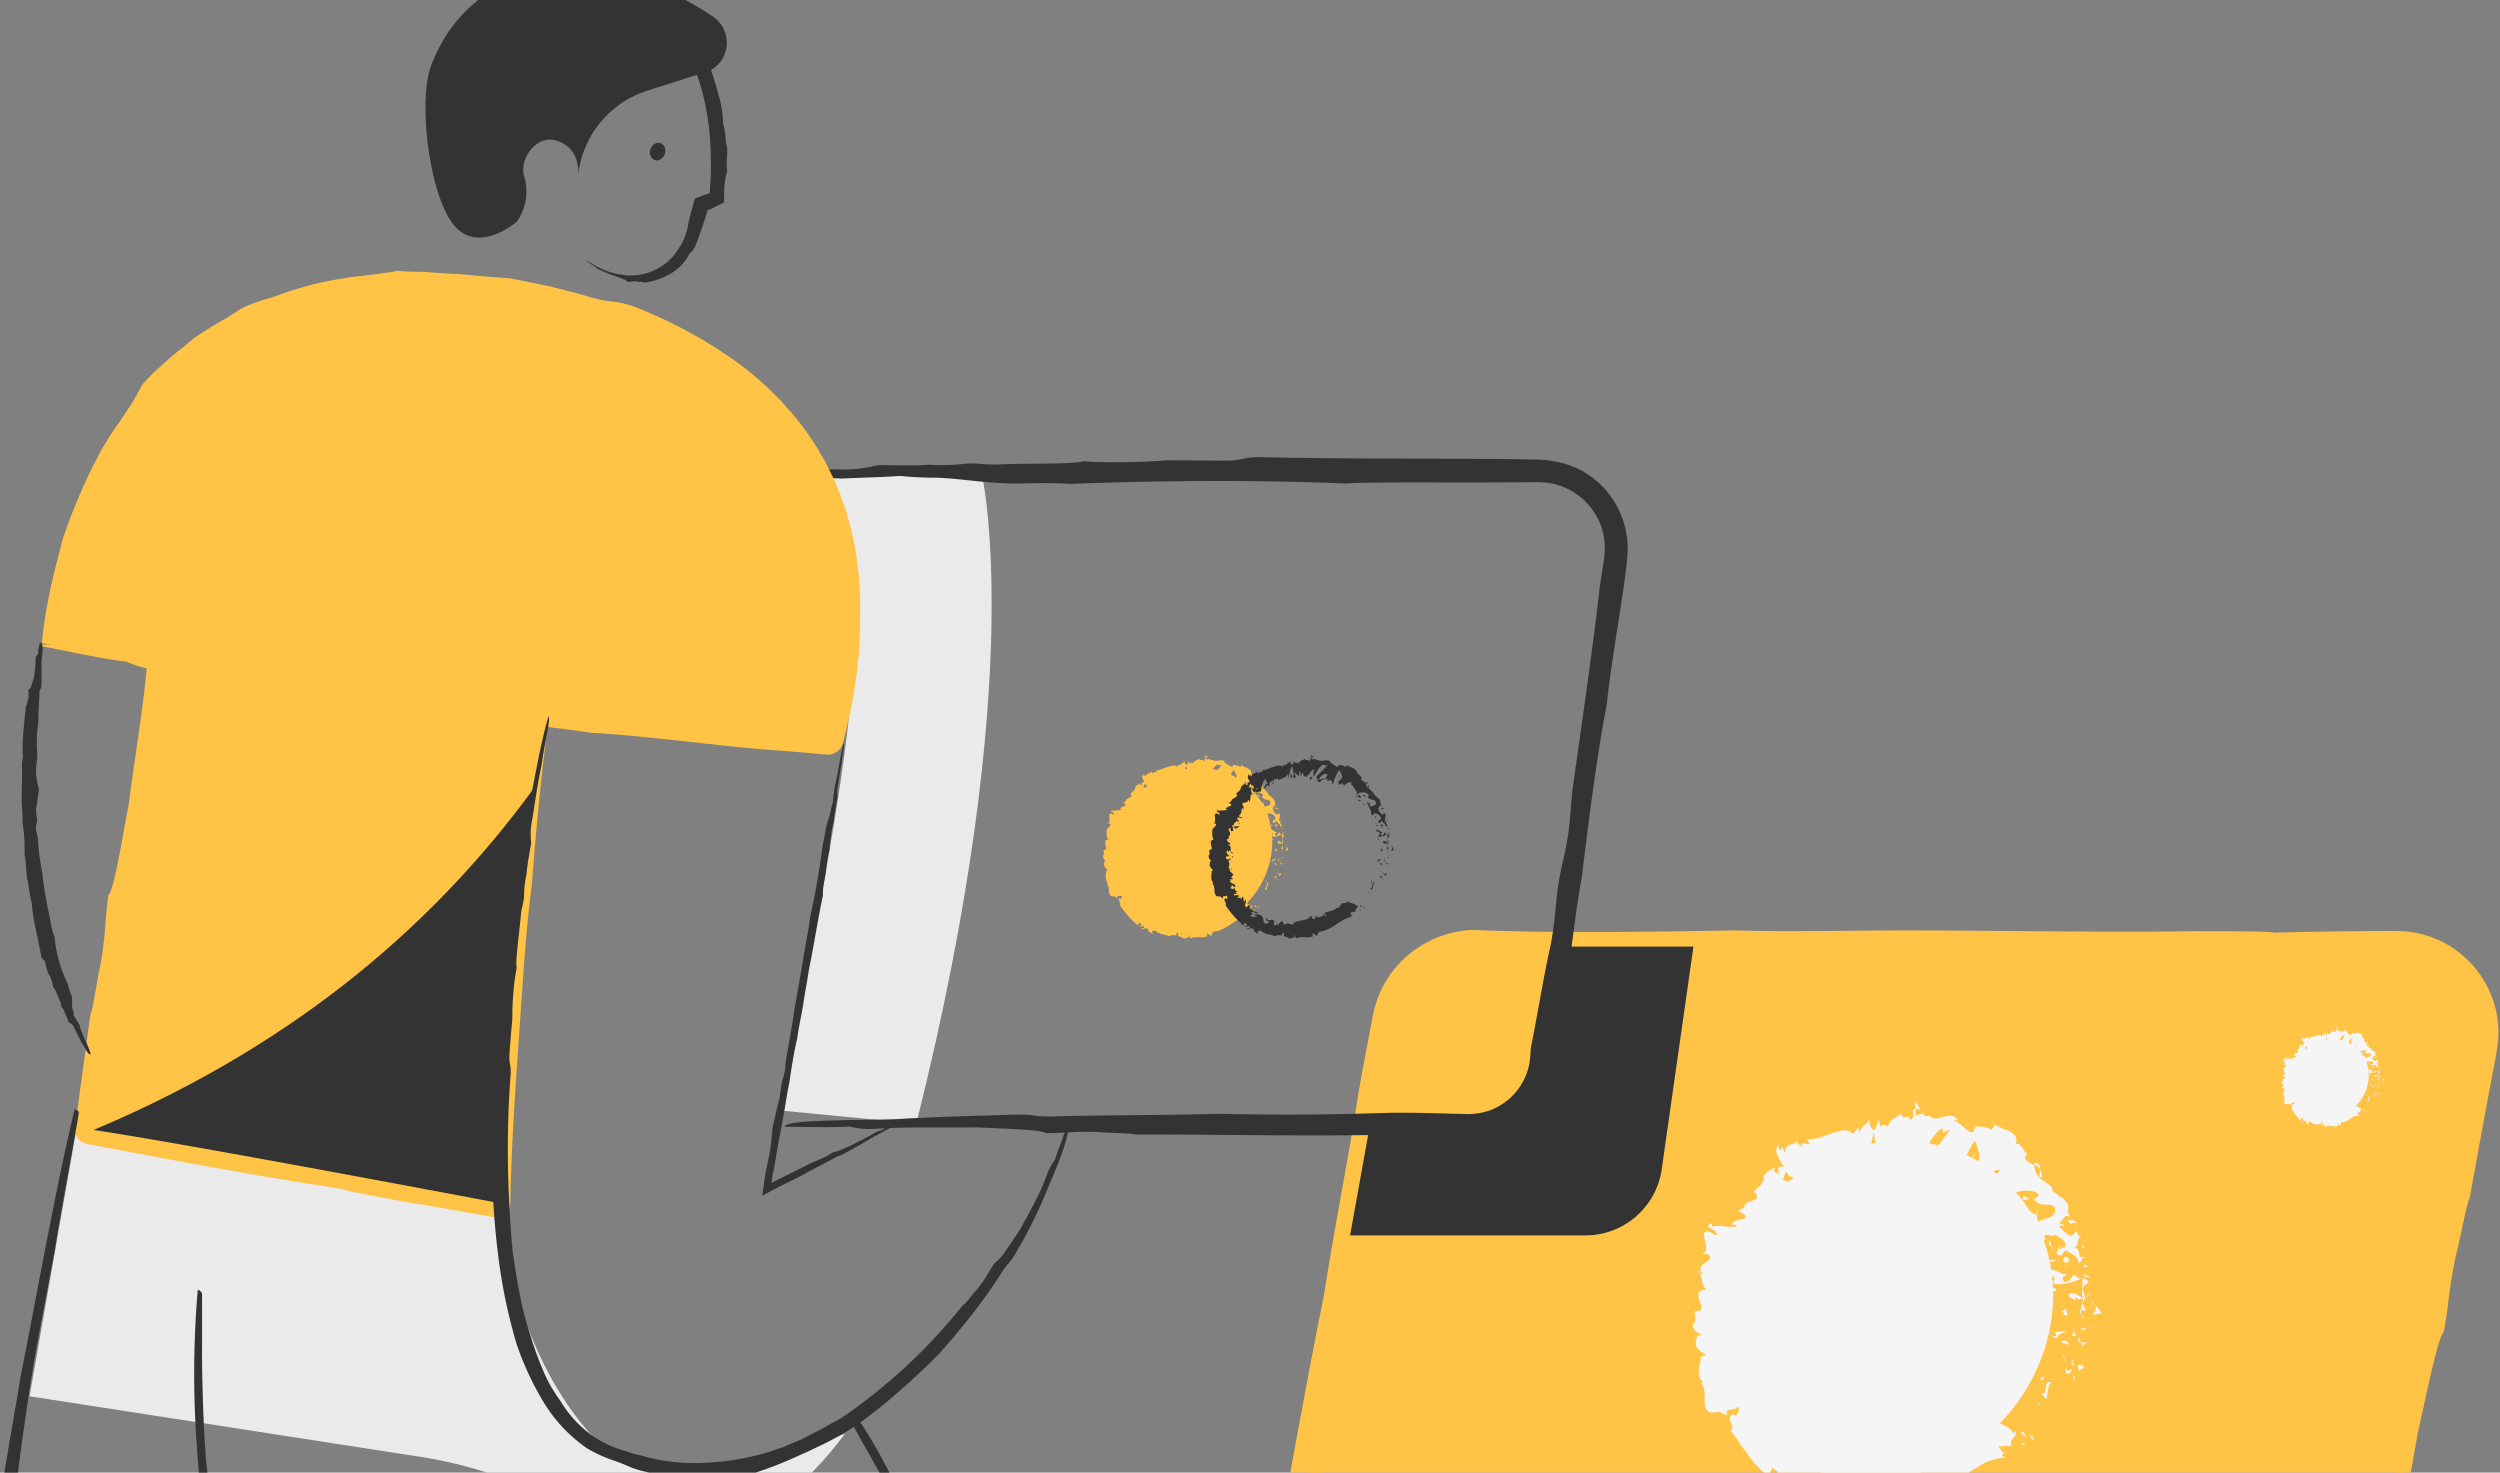 <svg xmlns="http://www.w3.org/2000/svg" width="365" height="215" viewBox="0 0 365 215"><rect x="0" y="0" width="365" height="215" fill="#808080" stroke="none"/><g fill="none" fill-rule="evenodd"><path fill="#EAEAEA" fill-rule="nonzero" d="M4.316 203.855l57.331 8.885a63.795 63.795 0 0 1 20.407 6.948c9.463 5.087 26.552 9.762 41.299-10.371 0 0-25.962 9.073-33.769 3.155-7.807-5.917-16.32-21.593-16.38-39.38-.06-17.788-60.757-15.6-60.757-15.6"/><path fill="#FFC346" fill-rule="nonzero" d="M335.302 244.477H200.743c-3.756 0-7.32-1.661-9.73-4.537s-3.418-6.67-2.755-10.36l14.562-80.953c1.085-6.033 6.344-10.423 12.485-10.423h134.559c3.756 0 7.32 1.661 9.73 4.537s3.419 6.67 2.755 10.36l-14.562 80.953c-1.085 6.033-6.344 10.423-12.485 10.423z"/><path fill="#FFC346" d="M335.302 245.088c.043-.377.997-.577 2.436-1.038a14.871 14.871 0 0 0 5.154-2.813 12.474 12.474 0 0 0 3.958-6.348l.204-.971.173-1.04.34-2.068.642-4.003c.899-7.433 2.376-16.797 3.747-25.806.83-5.324 1.083-3.806 1.842-8.267 2.118-13.617 3.646-21.27 6.107-36.876l.554-2.832c.052-.242.071-.429.098-.624l.08-.581c.036-.19.051-.382.046-.575.005-.191.01-.381.013-.57a10.702 10.702 0 0 0-6.217-9.673 10.944 10.944 0 0 0-3.63-.924l-.952-.04-1.115.014-2.284.04-10.084.235c-9.131.047-13.706-.332-22.84-.284-8.046.162-14.462.508-20.384.912-7.623-.379-17.617-.536-24.003-1.03-5.973-.116-8.076.209-12.973.217-5.041-.05-6.25-.461-11.29-.512-4.409.012-6.545.283-10.168.383l-11.241.015-5.818.004-1.466.002c-.489.001-1.001-.003-1.39.026a10.653 10.653 0 0 0-9.554 6.906c-.143.382-.255.776-.363 1.166-.079.416-.171.751-.246 1.258l-.459 2.81-.867 5.503c-3.64 19.053-7.66 43.526-11.867 66.199-.32 1.895-.694 4.094-1.04 6.137a8.553 8.553 0 0 0 .327 4.278 9.756 9.756 0 0 0 1.082 2.895c.259.464.55.91.87 1.333a11.69 11.69 0 0 0 2.375 2.199c.225.155.471.277.706.42l.356.21.379.164c1.012.47 2.094.77 3.204.888l.844.062c.278.025.653.015.974.023l2.01.022 4.027.03 8.045.008a956.8 956.8 0 0 0 29.966-.561c4.52.267 7.722.117 12.87.077 7.708.182 10.296.841 16.804 1.136 3.656.036 6.786.124 8.476.346 3.573-.26 8.785-.335 13.082-.513 11.79.566 27.285.051 38.46.674-.398.927-12.302.551-17.525.93-10.4-.132-15.011.23-21.561.167a31.792 31.792 0 0 0-7.458.842c-4.126-.007-9.336-.137-11.492.08-4.602-.113-7.214.001-8.685.243-3.472.04-3.019-.29-7.101-.19-5.847.258-16.31-.007-18.856.626-1.632-.18-4.996-.197-8.532-.2a156.99 156.99 0 0 0-10.167.384l-11.44-.068c-5.793-.095-4.623.6-8.841.685-.76-.015-1.516-.03-2.267-.043l-.562-.01c-.197-.006-.444-.026-.662-.04-.45-.037-.9-.047-1.345-.116a15.664 15.664 0 0 1-5.048-1.629 14.901 14.901 0 0 1-4.1-3.145 14.287 14.287 0 0 1-2.783-4.215 14.465 14.465 0 0 1-1.245-4.81l-.059-.615c-.006-.206 0-.411 0-.617.008-.41 0-.821.03-1.228.095-.795.195-1.677.325-2.285l1.447-7.933c1.906-10.484 3.75-20.655 5.89-31.31 1.835-11.557 3.449-19.145 5.076-29.703.392-2.239.849-4.696 1.329-7.227l.73-3.836c.05-.293.16-.725.243-1.088a9.2 9.2 0 0 1 .323-1.117c.113-.37.249-.733.406-1.087.144-.357.305-.706.484-1.047a15.403 15.403 0 0 1 5.954-6.257 15.855 15.855 0 0 1 6.838-2.092l.583-.001.508.019 1.01.041 2.091.071 4.436.101c3.06.05 6.305.067 9.648.062 6.686-.012 13.76-.116 20.497-.236 7.671.251 16.102-.005 25.796.007 12.888.017 29.403.316 41.532.101 4.115.042 9.393-.024 11.394.217a702.17 702.17 0 0 1 15.057-.23l1.915-.01.48-.001c.155-.002.318-.002.517.01l1.13.061c1.516.131 3.002.5 4.403 1.095.704.293 1.386.637 2.04 1.03.32.203.629.43.942.646.155.111.314.218.465.334l.432.374a14.542 14.542 0 0 1 2.98 3.445 14.868 14.868 0 0 1 1.807 4.194c.368 1.487.514 3.02.433 4.55-.019.38-.084.757-.128 1.135-.048.379-.098.769-.161 1.065l-.359 1.916-.715 3.832c-.952 5.106-1.893 10.2-2.792 15.246-.515 1.026-1.365 6.03-1.975 8.187-1.207 5.799-.969 6.783-1.818 11.386-.95 1.103-2.467 8.944-3.828 14.905-1.697 9.949-2.868 15.133-3.77 22.683-.158.881-.3 1.59-.433 2.173a9.869 9.869 0 0 1-.48 1.502 8.918 8.918 0 0 1-1 1.73c-.132.34-.316.73-.531 1.162a12.379 12.379 0 0 1-3.612 4.016 13.326 13.326 0 0 1-3.803 1.875c-1.31.397-2.669.604-4.037.615z"/><path fill="#EAEAEA" fill-rule="nonzero" d="M113.634 68.653h29.6s7.195 29.03-9.455 95.4l-20.145-1.948s15.306-68.629 9.709-73.244c-5.598-4.615-5.598-6.154-5.598-6.154"/><g fill="#333" fill-rule="nonzero" transform="translate(61.6 -5)"><path d="M52.94 169.512c.106-1.06 9.441-.921 16.265-1.107 4.894-.324 11.099-.476 17.063-.66 3.527-.094 2.578.293 5.54.261 9.02-.244 14.129-.132 24.47-.387 10.382.187 15.643.139 25.339-.159 2.984-.017 5.223.045 7.462.107l3.453.084a9.547 9.547 0 0 0 3.463-.568 9.07 9.07 0 0 0 5.617-6.446l.124-.62c.03-.208.043-.416.066-.62l.03-.308.025-.368.047-.728c.983-4.883 2.02-11.32 2.974-15.391.636-3.845.587-5.238 1.031-8.4.502-3.25.919-3.988 1.42-7.237.396-2.849.391-4.256.65-6.606 1.3-9.365 2.93-20.237 3.993-29.723l.366-2.39.183-1.223.09-.618.048-.542a9.531 9.531 0 0 0-.626-4.379 9.715 9.715 0 0 0-6.94-5.868c-.401-.05-.796-.151-1.202-.17l-.61-.029-.311-.015-.356.002-2.86.014-5.754.022-11.463-.012c-2.523.055-5.856.005-7.545.169-13.135-.576-28.67-.417-40.297.055-2.953-.2-5.046-.087-8.41-.058-5.037-.136-6.729-.63-10.981-.852-1.85.017-3.7-.07-5.54-.26-2.334.196-5.74.252-8.548.386-7.705-.425-17.831-.039-25.134-.506.26-.695 8.039-.413 11.453-.698 6.796.1 9.81-.171 14.09-.124 1.645.01 3.285-.203 4.873-.632 2.697.005 6.101.102 7.51-.06 1.894.118 3.794.057 5.676-.182 2.269-.03 1.973.216 4.64.142 3.821-.193 10.658.005 12.323-.47 1.066.136 3.264.149 5.575.15a89.148 89.148 0 0 0 6.645-.287l7.475.05c3.786.071 3.022-.45 5.778-.513 7.946.181 15.13.2 22.107.216l10.377.039 5.201.054 2.626.042c.226.006.428.003.674.017l.759.053a9.846 9.846 0 0 1 1.509.215 12.312 12.312 0 0 1 5.583 2.406 12.962 12.962 0 0 1 3.539 4.175 13.149 13.149 0 0 1 1.507 5.126c.016.455.036.915.042 1.38l-.103 1.404-.3 2.521c-.805 5.886-2.25 14.072-2.652 18.505-1.326 6.646-2.559 16.235-3.619 24.961-.893 4.927-1.478 10.398-2.378 16.657l-.98 6.595-.527 3.473a13.392 13.392 0 0 1-1.218 3.87 13.038 13.038 0 0 1-2.323 3.297 13.356 13.356 0 0 1-3.139 2.37 12.76 12.76 0 0 1-3.536 1.313 8.582 8.582 0 0 1-.899.158 7.388 7.388 0 0 1-.89.1l-.875.048-.751.015c-2.69-.032-6.139.018-7.446-.163-12.875.398-26.87.03-40.292.055-.721-.243-4.044-.206-5.505-.37-3.876-.12-4.482.185-7.547.17-.82-.555-6.049-.633-10.048-.846-6.607.069-10.083-.107-15.053.23a12.4 12.4 0 0 1-3.636-.359c-1.83.186-6.198.04-9.386.047z"/><path d="M166.1 143.204l-2.307 16.189c-.789 5.542-5.543 9.66-11.152 9.66h-14.196l-2.934 16.316h34.35c5.608 0 10.363-4.119 11.152-9.662l4.63-32.503h-19.544zM23.886 43.017c.05-.044 1.414.823 2.495 1.297.896.39 1.84.658 2.807.796.596.082.435.07.94.112a8.751 8.751 0 0 0 1.991-.167 8.281 8.281 0 0 0 2.04-.708 7.997 7.997 0 0 0 1.812-1.224c.25-.215.481-.45.69-.705.25-.276.475-.575.671-.891a9.797 9.797 0 0 0 1.173-2.236c.128-.429.225-.817.312-1.18l.194-1.044c.235-.83.51-1.924.725-2.614l.092-.374.02-.084.085-.034 1.006-.397c.518-.186.669-.201 1.164-.377l-.091.115.007-.052c.053-.49.046-.734.067-1.14.13-1.72.151-3.445.064-5.167a39.178 39.178 0 0 0-.955-7.495 13.456 13.456 0 0 0-.341-1.248 18.772 18.772 0 0 0-2.782-6.28 9.502 9.502 0 0 0-.846-1.16 17.325 17.325 0 0 0-1.202-1.449c-.292-.287-.567-.508-.698-.648-.303-.265-.797-.582-1.195-.855a15.376 15.376 0 0 0-3.892-1.858c.64.17 1.267.376 1.882.62l.708.316.545.277c.326.14.639.31.932.511.264.175.58.255.896.228.343.293.711.554 1.102.78.214.282.509.492.845.603.324.263.162.335.525.656.604.403 1.233 1.475 1.732 1.516.099.33.261.639.478.908.239.35.527.662.857.928.23.4.404.824.608 1.238.242.652.63.344.91.79.436 1.421.846 2.682 1.156 3.925.345 1.224.531 2.487.555 3.759.398 1.353.28 2.285.585 3.533.105 1.08-.218 2.577.03 3.385a11.265 11.265 0 0 0-.453 3.65l-.026.983-1.261.633-.816.408a4.669 4.669 0 0 0-1.349.383l1.245-1.4c-.095.467-.175.966-.321 1.484-.198.701-.483 1.487-.743 2.267l-.097.292-.119.332-.226.654c-.133.431-.334.825-.453 1.208-.202.471-.508.89-.896 1.225a7.095 7.095 0 0 1-2.762 2.909 10.165 10.165 0 0 1-3.84 1.316c-.177-.16-.81-.057-1.097-.165-.736-.094-.846.125-1.425.018-.067-.176-.34-.293-.673-.412-.328-.145-.728-.26-1.057-.407a8.55 8.55 0 0 1-1.349-.504l-1.109-.495a1.733 1.733 0 0 1-.503-.402 11.665 11.665 0 0 1-1.37-.883z"/><ellipse cx="34.409" cy="27.138" rx="1.301" ry="1.107" transform="rotate(-71.803 34.409 27.138)"/><path d="M41.941 15.368l-9.04 2.875a14.586 14.586 0 0 0-10.092 12.374s.536-3.957-3.202-5.098c-2.803-.856-5.432 2.563-4.692 5.184a7.613 7.613 0 0 1-.875 6.387l-.178.263s-5.6 4.907-9.208.5C1.044 33.444-.572 19.72 1.313 14.681c5.97-15.96 24.574-18.44 41.145-7.284a4.61 4.61 0 0 1-.516 7.97z"/></g><path fill="#FFC346" fill-rule="nonzero" d="M6.129 93.888s4.11-65.652 73.588-50.06c53.528 12.014 43.99 52.522 41.112 64.011l-42.756-4.103s-5.364 41.794-5.756 71.807l-59.2-10.669s6.99-53.342 9.456-68.113L6.129 93.888z"/><g fill-rule="nonzero"><path fill="#FFC346" d="M5.648 94.267c.519-.339 2.881-.17 6.039.181 3.162.355 7.133.945 11.018 1.562a.75.75 0 0 1 .625.847l-.004.029c-.253 1.759-.504 3.498-.702 5.14-.557 6.56-1.515 14.84-2.367 22.813-.519 4.712-.86 3.378-1.355 7.328-1.307 12.054-2.367 18.839-3.845 32.66l-.045.295-1.555-2.125c13.532 2.685 20.507 3.875 33.324 5.785 7.916 1.379 11.811 2.467 19.73 3.845 2.195.344 4.252.645 6.17.905l-2.41 1.984c-.04-2.183-.11-4.229-.175-6.177a367.637 367.637 0 0 0-.174-5.598c.681-6.712 1.451-15.487 2.41-21.05.265-2.616.368-4.39.45-6.049.077-1.658.128-3.2.332-5.346.467-4.413.99-5.43 1.495-9.834.393-3.858.332-5.754.59-8.934.32-2.91.673-5.918 1.061-9.024a1.82 1.82 0 0 1 1.978-1.585h.01c10.333.986 21.365 2.041 31.268 2.698 3.61.391 7.438.777 11.51 1.17l-2.202 1.552a78.787 78.787 0 0 0 2.05-10.932c.428-3.81.457-7.656.084-11.473a41.173 41.173 0 0 0-2.675-11.219 37.828 37.828 0 0 0-5.751-9.835c-.264-.302-.508-.64-.809-.946l-.902-.946-.913-.967-.978-.888a24.718 24.718 0 0 0-3.478-2.723 49.062 49.062 0 0 0-11.234-6.873 70.228 70.228 0 0 0-13.087-4.391l-1.676-.41c-.56-.123-1.128-.216-1.69-.324l-3.355-.614c-.557-.091-1.107-.22-1.664-.278l-1.659-.189-3.27-.363c-.539-.074-1.077-.08-1.611-.103l-1.592-.06c-1.054-.03-2.094-.097-3.115-.088l-3.006.125-1.46.065c-.483.01-.952.105-1.42.153-1.751-.023-3.5.114-5.226.409l-2.595.457c-.898.208-1.838.485-2.886.749-.734.138-1.461.313-2.178.524a71.96 71.96 0 0 1-1.862.505c-1.184.262-2.17.628-3.155.932l-1.472.461c-.495.154-.961.385-1.468.589-1.139.447-2.24.982-3.295 1.602l-1.899 1.206-1.627 1.179c-.505.363-.978.685-1.398.97-.398.312-.755.575-1.06.78-.514.58-1.14 1.163-1.734 1.856l-1.865 2.16-1.8 2.358c-.587.79-1.09 1.624-1.6 2.388-.407.5-.79 1.018-1.144 1.556l-1.127 1.653-1.046 1.772-.525.906-.482.942a58.743 58.743 0 0 0-3.406 7.976 81.624 81.624 0 0 0-2.395 8.255 116.938 116.938 0 0 0-.85 3.972c-.125.645-.244 1.28-.35 1.902l-.156.924-.072.453-.034.224c-.01.082.003-.022-.03-.101a.388.388 0 0 0-.16-.193c-.013.05.067.185.013.312a1.273 1.273 0 0 1-.097-.38 7.83 7.83 0 0 1-.045-1.335c.069-1.396.227-2.788.472-4.165.529-3.189 1.53-6.816 2.064-9.058a91.18 91.18 0 0 1 4.06-9.969c.29-.66.646-1.26.953-1.87.328-.598.61-1.208.968-1.774a39.109 39.109 0 0 1 2.253-3.459c.57-.798.969-1.493 1.362-2.035a19.78 19.78 0 0 0 1.519-2.591c.204-.35.403-.694.642-1.073l.987-1.037c.333-.365.685-.71 1.056-1.037l2.176-1.962 2.03-1.623.816-.688.668-.532c.884-.55 1.665-1.049 2.356-1.502.7-.44 1.35-.766 1.894-1.1 1.1-.65 1.861-1.192 2.435-1.542a24.49 24.49 0 0 1 2.805-1.106c.717-.234 1.524-.41 3.25-1.063a48.251 48.251 0 0 1 9.343-2.28c.812-.171 1.613-.22 2.366-.308.752-.083 1.46-.168 2.101-.255 1.282-.206 2.298-.29 2.87-.453.74.084 1.868.125 3.208.143.672-.013 1.39.07 2.143.116l2.328.155c1.924.061 3.552.286 5.035.4 1.477.143 2.818.162 4.073.347l5.03 1.012c1.665.39 3.32.842 4.98 1.26 4.962 1.594 4.18.57 7.818 1.817a68.119 68.119 0 0 1 14.112 7.505 45.948 45.948 0 0 1 10.85 10.556c.692 1.038 1.448 2.029 2.038 3.122l.931 1.607.816 1.663.405.831c.125.282.236.57.354.854l.694 1.71c.206.579.39 1.165.586 1.747l.288.875c.087.294.159.592.239.888l.464 1.781.36 1.804c.13.6.217 1.207.299 1.815.078.608.187 1.215.237 1.827.25 2.456.328 4.926.233 7.393a59.193 59.193 0 0 1-.74 9.42c-.441 2.873-1.052 5.554-1.712 8.217a2.335 2.335 0 0 1-2.482 1.762l-.015-.001a362.332 362.332 0 0 0-9.176-.745c-7.983-.723-19.104-2.161-25.104-2.432-2.539-.385-5.39-.746-8.46-1.089l2.37-1.889c-1.087 7.708-1.946 16.79-2.594 25.252-.9 6.667-1.3 14.05-1.897 22.511-.507 7.262-1.096 15.845-1.234 23.796v.018a2.185 2.185 0 0 1-2.582 2.107c-4.422-.815-8.624-1.56-12.36-2.156-3.557-.684-8.14-1.442-9.83-1.991-11.927-1.775-24.485-4.166-37.01-6.523l-.029-.006a2.178 2.178 0 0 1-1.753-2.43l2.258-16.497c.45-.918.995-5.353 1.474-7.27.856-5.142.562-6.005 1.138-10.086.882-.993 1.938-7.943 2.966-13.229 1.151-8.811 2.035-13.397 2.644-20.083.057-.336.11-.644.14-.832l.831 1.17a15.413 15.413 0 0 1-4.002-1.184c-2.585-.21-8.473-1.508-12.747-2.312z"/><g fill="#333"><path d="M155.891 163.967c.165.065.174.451.076 1.06-.14.807-.343 1.6-.61 2.375-.573 1.883-1.561 4.163-2.383 6.092a69.925 69.925 0 0 1-4.656 9.422c-1.109 1.874-1.026 1.231-1.999 2.775-1.506 2.334-2.765 4.115-4.17 5.912l-1.07 1.373c-.38.458-.769.93-1.176 1.424-.8 1.001-1.74 2.034-2.785 3.246-1.15 1.121-2.126 2.136-3.1 3.003l-1.38 1.285-1.355 1.183c-1.775 1.569-3.578 3.032-6.01 4.824-.778.51-1.466.945-2.109 1.342-.66.37-1.28.695-1.896 1.024-.609.342-1.245.635-1.93.955-.69.316-1.405.705-2.272 1.052a57.32 57.32 0 0 1-7.82 3.023c-.789.096-1.63.229-2.498.328l-2.645.17c-.88 0-1.745-.03-2.55-.054a8.64 8.64 0 0 1-1.158-.107l-1.043-.15c-1.225-.073-2.04-.215-2.812-.29l-1.16-.126c-.4-.05-.818-.162-1.309-.274a13.628 13.628 0 0 1-2.21-.706c-.59-.26-1.175-.518-2.145-.858a20.549 20.549 0 0 1-3.874-1.729 21.918 21.918 0 0 1-6.515-6.896 43.168 43.168 0 0 1-3.949-8.556 79.366 79.366 0 0 1-2.643-12.81 115.35 115.35 0 0 1-.907-14.084c-.06-1.552-.016-3.601-.107-4.64.471-8.07 1.137-17.557 1.643-24.68.342-1.785.418-3.067.663-5.116.49-3.051.966-4.032 1.49-6.586.156-1.122.384-2.232.685-3.324.093-1.432.395-3.495.598-5.204 1.074-4.6 1.983-10.735 3.273-15.038.402.257-.771 4.864-.971 6.952-.855 4.065-.994 5.911-1.47 8.482a10.013 10.013 0 0 0-.075 3.003c-.27 1.623-.651 3.667-.672 4.533a16.071 16.071 0 0 0-.379 3.443c-.172 1.373-.31 1.172-.479 2.791-.188 2.325-.808 6.45-.594 7.494a30.574 30.574 0 0 0-.454 3.368 42.143 42.143 0 0 0-.175 4.047c-.139 1.51-.265 3.02-.377 4.535-.197 2.296.186 1.853.132 3.527-.368 4.814-.464 9.18-.396 13.41.073 4.228.291 8.323.696 12.602.328 2.292.645 4.184.995 6.017a46.314 46.314 0 0 0 1.415 5.585 49.5 49.5 0 0 0 1.97 5.558 20.855 20.855 0 0 0 2.531 4.499 16.786 16.786 0 0 0 4.588 5.059c.516.368 1.057.703 1.617 1.002a13.85 13.85 0 0 0 1.747.813c.598.245 1.264.416 1.889.625a15.78 15.78 0 0 0 1.9.53 27.897 27.897 0 0 0 9.853 1.06 36.199 36.199 0 0 0 8.026-1.31c.687-.157 1.34-.43 2.003-.639l.981-.333c.32-.123.632-.262.943-.391.62-.266 1.23-.513 1.81-.782l1.645-.85c.735-.327 1.518-.812 2.233-1.203.357-.198.693-.38.986-.532.23-.138.466-.265.708-.38a80.673 80.673 0 0 0 17.755-16.417 7.39 7.39 0 0 0 1.046-1.083c.42-.519.87-1.087 1.179-1.41.524-.637.998-1.314 1.417-2.025.315-.533.613-1.003 1.12-1.78a6.853 6.853 0 0 0 1.58-1.747c.662-.954 1.466-2.109 2.116-3.14 1.947-3.516 2.994-5.372 4.016-8.222.267-.695.63-1.35 1.08-1.944.338-1.064 1.317-3.533 1.883-5.387z"/><path d="M130.832 163.918c.136.327-2.059 1.39-3.619 2.254-1.09.675-2.512 1.455-3.873 2.215-.806.446-.644.219-1.329.579-2.063 1.14-3.269 1.711-5.638 3.011-1.79.86-2.923 1.43-4.272 2.162l-.809.438.132-.937.255-1.81c.258-1.535.487-2.286.744-3.821.198-1.358.302-2.45.377-3.461.318-1.263.652-2.934.962-3.985.205-.997.187-1.364.33-2.187.16-.844.297-1.029.459-1.873.127-.74.123-1.11.205-1.723.417-2.435.94-5.259 1.278-7.73.625-3.253 1.266-7.44 1.978-11.312.096-.651.263-1.504.285-1.948.782-3.34 1.432-7.34 1.801-10.353a21.04 21.04 0 0 0 .4-2.157c.271-1.286.51-1.692.775-2.772.078-.476.19-.947.335-1.407.042-.611.177-1.49.26-2.218.488-1.955.818-4.578 1.301-6.427.217.107-.227 2.089-.287 2.982-.34 1.74-.387 2.53-.596 3.626a3.815 3.815 0 0 0-.012 1.288c-.123.693-.309 1.562-.32 1.933a6.17 6.17 0 0 0-.196 1.468c-.092.585-.16.494-.256 1.184a27.84 27.84 0 0 0-.402 3.192c-.128.468-.229.943-.3 1.423-.12.719-.17 1.24-.206 1.724l-.354 1.917a9.94 9.94 0 0 0-.092 1.513c-.837 4.061-1.323 7.377-2.073 11.012-.287 1.978-.577 3.272-.827 5.079-.258 1.53-.724 3.653-.85 4.81-.43 1.72-.824 4.214-1.162 6.487-.289 1.276-.474 2.702-.763 4.33-.384 2.162-.946 4.92-1.25 6.966-.132.689-.271 1.578-.39 1.903a83.57 83.57 0 0 1-.385 2.526l-.82-.604c2.322-1.205 4.775-2.376 7.118-3.575.205-.013.973-.417 1.338-.542.92-.423 1.016-.585 1.732-.943.275.067 1.504-.528 2.467-.938 1.528-.803 2.364-1.162 3.47-1.85.277-.164.583-.274.9-.324.398-.272 1.438-.745 2.179-1.125zM5.829 93.825c.68.166.273 1.814.212 3.07.076.916.019 2.05.01 3.143-.013.645-.25.443-.292.982-.014 1.653-.185 2.572-.156 4.465a18.386 18.386 0 0 0-.146 4.61c-.009 1.086-.22 1.625-.205 2.713.057.822.21 1.635.453 2.422-.194.906-.226 2.093-.458 2.862.02.516.078 1.03.176 1.537.006.6-.203.755-.187 1.356.063.405.155.804.275 1.195.099 1.821.33 3.633.69 5.421.19 2.303.832 5.187 1.349 7.873.094.449.233.887.416 1.308.213 2.44.89 4.818 1.994 7.005.077.504.232.993.458 1.45.203.893.02 1.286.16 2.062.132.318.201.66.202 1.005.267.352.554.904.839 1.337.273 1.413 1.321 2.957 1.626 4.293-.434.168-.89-1.2-1.335-1.683-.493-1.148-.838-1.6-1.137-2.331a1.342 1.342 0 0 0-.747-.663 5.599 5.599 0 0 0-.543-1.28 1.648 1.648 0 0 0-.494-.939c-.17-.386-.001-.389-.207-.84-.353-.626-.64-1.866-1.042-2.06a3.384 3.384 0 0 0-.21-1.02 4.863 4.863 0 0 0-.544-1.127c-.13-.444-.24-.895-.347-1.346-.137-.692-.436-.465-.61-.951-.503-2.927-1.19-5.228-1.403-7.877-.372-1.382-.35-2.338-.674-3.605-.148-1.098-.156-2.65-.369-3.46a24.051 24.051 0 0 0-.3-4.681c.08-.935-.095-1.95-.11-3.125-.039-1.563.12-3.562.037-5.031a5.015 5.015 0 0 1 .146-1.376c-.194-2.395.209-4.975.423-7.448.176-.118.204-.733.343-.99.157-.704-.035-.837.037-1.4.39-.109.547-1.061.789-1.773.167-.913.25-1.84.25-2.769.012-.25.14-.48.346-.623.024-.58.12-1.155.285-1.711z"/></g></g><g fill="#FFC346" fill-rule="nonzero" transform="translate(157.183 107.019)"><ellipse cx="16.833" cy="16.977" rx="12.349" ry="11.245" transform="rotate(-48.714 16.833 16.977)"/><path d="M29.997 17.431l.012.031c-.045-.002-.036-.015-.012-.03a.863.863 0 0 1-.06-.228c.056.055.103.12.138.19a.463.463 0 0 0-.078.037zm-.07-.544a1.4 1.4 0 0 0 .01.317.23.23 0 0 1-.06-.291c-.01-.043.013-.04.05-.026.007-.179.04-.355.096-.525a.768.768 0 0 0 .128.453c.003.191-.144.102-.224.072zm.681-.324a.776.776 0 0 0-.193-.274c.055.097.12.19.193.274.156.156.258.356.293.573-.094-.144-.254.146-.418.003a.53.53 0 0 0 .125-.576zm-4.13 8.74c-.093.08.128.215.152.26.087-.198-.206-.3-.152-.26zm.713-1.924l.008-.29.06.376-.068-.086zm.906-1.56c-.238.187-.266.743-.41 1.121l-.236-.306.112.004c.291-.211.062-.866.534-.818zm1.27-.523a1.034 1.034 0 0 0-.086.177.4.4 0 0 0-.057.023c.092-.46-.04-.206.143-.2zm.164-.728c.205-.094.319-.12.312.175-.042-.11-.137.113-.251.13l-.06-.305zm-.228-.341l.02.149c.048-.009.073-.039-.02-.15zm.06.47c-.048-.15-.15-.244-.033-.179-.221-.172-.086-.128-.007-.142l.04.32zm-.12.13c-.146.102-.274.251-.316-.042-.134.475.179.53.316.041zm-1.513.715c.13.05-.171.206-.143.307l-.057-.204.2-.103zm2.476-2.52c-.138-.017-.237.158-.321.241l-.062-.216c.12.008.296-.062.383-.025zm-.383.025l-.095-.319c-.073.248-.01.311.095.319zm-.97.984l.022-.085.156.635-.178-.55zm1.575-2.132l-.093-.147.286.349-.193-.202zm-.55.357c.01-.037.018-.074.024-.112l.274-.072a.373.373 0 0 1-.298.184zm.015-.11l.054-.245-.045.243-.01.003zm-.022.138l.007-.028c-.028.006-.038.01-.007.028zm-.568 1.114c-.103-.202-.186-.567-.474-.304.15.159.317.005.474.304zm.214-1.037l.111.353c-.053-.096-.164-.063-.234-.072l.123-.28zm-.051-.159l.096.054-.045.105-.051-.159zm.521-3.46v.032l-.046-.002.046-.03zm.317 1.083c-.057.072-.107.15-.15.232.085-.067.218-.208.15-.232zm-.229 1.57l.01.02c.061-.036.033-.034-.01-.02zm-1.811-2.936c.048-.093.177.005.245-.009l-.207-.288c.43-.15.668.452.946.267-.112.2-.33.15-.18.514.237.227.38-.325.504-.446.164.28.263.275.37.275-.43.3-1.222.508-1.422.258a.334.334 0 0 0-.256-.571zm1.69.893l.04.041-.007-.619c.082.008.175.043.308.248-.136.124-.24.28-.303.454l-.038-.124zm.039.684a2.187 2.187 0 0 1 0-.56c.058.195.106.393.144.594l-.004.002c-.013-.002-.026-.004-.04-.008-.029-.054-.04-.199-.099-.028a.392.392 0 0 0 .1.028c0 .004.002.011.005.013-.02.029 0 .02.034-.005h.004v-.002l.016-.013c-.051.098-.095.2-.13.305a1.199 1.199 0 0 0-.06-.321c-.163.419-.356-.333-.307.247-.109-.216-.315-.114-.324-.463.292-.178.398.109.66.211zm-1.656 2.64c.02-.062.04-.045.063-.004a.097.097 0 0 0-.063.003zm.204-.182a2.35 2.35 0 0 1 .689-.137c-.028-.045-.415.176-.55.369l.026.046c-.178.21-.253-.01-.306-.1.087.014.11.134.21.043.055-.12-.042-.175-.07-.221zm.718-1.187c-.102-.044-.278-.006-.192-.26l-.14-.002.257-.213.075.475zm.856-2.634l-.13-.21.414.253-.284-.043zm-.109-.642l.073-.162.173.152-.246.01zM6.884 15.444l.043.128a.34.34 0 0 0-.043-.128zm.251-.792l-.108-.057c.051.057.093.087.108.057zm12.09-11.005a.381.381 0 0 0-.358-.074l-.048-.268c-.01-.274.218.08.406.342zm-9.12 4.357l.031-.255.061.282-.092-.027zm.602.94l-.284.018a.755.755 0 0 0 .284-.018zM7.004 19.863l.288.074c-.032-.193-.154-.083-.288-.074zM27.282 7.998a1.177 1.177 0 0 0-.174-.467c.03.279-.035.562.174.467zm-23.05 6.365c.02.097.062.146.12.16-.017-.098-.051-.16-.12-.16zM26.73 7.139a.369.369 0 0 1 .378.392.818.818 0 0 0-.352-.279c-.008-.04-.021-.071-.026-.113zm-7.686 19.635c.016.005.03.01.045.018-.008-.036-.024-.032-.045-.018zm5.917-.402c-.07.11-.125.159-.17.173.062-.052.119-.11.17-.173zm3.728-13.98a.188.188 0 0 0-.138-.01.24.24 0 0 1 .138.01zm-4.045-4.906l-.007-.007c-.005.063-.004.051.007.007zm4.8 4.193a.735.735 0 0 1 .012-.193c.005.065 0 .13-.012.193zm.11-.067l.018.123c.048.003.07-.021-.019-.123zm-.153-.348l.083.178c-.011-.004-.021.012-.028.044a.703.703 0 0 0-.055-.222zM10.363 26.489c.11-.011.162 0 .007.034l-.007-.034zm5.76-19.973l-.008-.021.018.006c-.004.004-.006.012-.01.015zm-.347.257c.015-.34.039-.675.07-1.015l.27.737c-.137-.05-.245-.076-.34.278z"/><path d="M6.653 17.407a2.75 2.75 0 0 1 .26-.246c.359.346.238.547.575.334-.865-.096.03-.977-.804-1.138.064-.05.13-.099.203-.146-.018.048.025.064.012.112.463-.26-.541-.358-.326-.789.096-.142.237-.219.31-.09a3.137 3.137 0 0 1-.11-.393.074.074 0 1 1 .133.063l.099-.53.022.01a2.488 2.488 0 0 1-.295-.463c.155-.093.062.098.171.099-.037-.121-.052-.236-.078-.356.256-.033.338.268.25.453.87.03-.103-.307.576-.674l-.009.294c.51.024.42-.24.817-.378-.178-.021-.916.247-.989-.132.095-.058.16-.156.097-.382.268.13.282-.05.367-.244l.342.198c.004-.25-.18-.332-.271-.539.15-.21.452-.09.7-.004.274-.298-.57-.025-.368-.463.325-.197.285-.5.368-.962.26-.107.166.18.31.18l-.115-.36c.04-.036.104.038.137.075.018-.218-.3-.257-.199-.554-.14-.168.071-.193.31-.229.243-.033.495-.087.442-.387.142.014.144.199.272.285.087-.345.129-.7.125-1.056l.436-.033c-.387-.057-.372-.533-.318-.958a2.734 2.734 0 0 0-.389-.098c.084-.16.16-.333.254-.486.09.015.13.152.166.329.007-.045.014-.09.016-.128.233.012.294.249.33.493l-.285-.083c.038.258.146.5.312.702a.311.311 0 0 1 .047-.181c.007.056.034.11.075.149.038.022.019-.077.013-.205l.353.282-.087-.152.639-.116a2.793 2.793 0 0 1 .608-1.875c-.002.373.217.481.389.823-.357-.26-.369.414-.705.514a.183.183 0 0 1 .235.196l.343-.625c.14.28.226.138.423.173-.398-.494.23-.558.384-.84.099.183.131.402-.166.485.496.284.097-.85.571-.625-.07.028-.118.022-.105.13.091-.247.564-.247.526-.046l-.069.029a4 4 0 0 0 .895-.338c.296-.15.53-.365.51-.63.038.246.063.494.074.742a13.09 13.09 0 0 1 .584-1.905c-.006.457.449 1.468.087 1.783a.415.415 0 0 0 .494-.1c-.083-.05-.286-.611-.179-.67.368.445.252.232.66.631-.128-.088-.054-.799.153-.79.017.257.015.515-.007.772.14-.24.29-.481.45-.723-.12.134-.005.584.099.78-.05-.137.398.027.522-.038l-.193-.166c.517.127.586-.978 1.16-.857-.09.133-.261.853-.01.975.152-.338.82-1.628 1.444-1.742l.054.221.471-.124-1.72 1.765c.166.189.018.229.3.273.058.21-.203.242-.286.252.207.064.4.175.598.257.066-.406.592-.295.666-.617-.28.067-.556.16-.817.24.043-.401.697-1.068 1.184-.823.071.2-.316.67-.343.806.098-.116.518-.106.526.004l-.266.141c.183.24.62-.39.757.126.093.075.068.624.19.41a5.709 5.709 0 0 1 .896-2.107c.205.299.35.634.427.987-.017.425-.688.611-.698.978a.539.539 0 0 1 .277-.177c.053.147-.217.277.026.368.255-.335.432.308.291-.237.284.04.194.209.45.368.075-.285.76-.576 1.068-.486a.63.63 0 0 0-.133.288c.44.366.487.758.865 1.109-.034.099.034.365-.17.409.101.005.25-.037.357.079-.088.466-.26-.23-.446.23.194-.146.504.087.767.168.256-.283-.278-.454-.528-.52a1.414 1.414 0 0 1 1.63-.065c.375.318-.16.363-.053.388.384.772 1.213.148 1.225 1.015-.162.414-.583.308-.767.475-.278-.263-.057-.608-.217-.81.015.113.023.227.025.34-.146-.052-.358-.203-.345-.367-.06.176.121.47.278.84.085.18.177.371.25.56.057.18.085.369.081.559.143.063.322.208.414.076l-.116-.175c.18-.276.486.238.508-.053.157.101.305.215.443.34a.697.697 0 0 1 .185.532l-.345.172a.254.254 0 0 0 .008-.393c.207.125-.335.721.192.781l.181-.338c.271.232.735.525.673.925.34-.235-.055-.076.33-.427-.252.169-.275-.077-.327-.298-.056-.222-.11-.422-.34-.172.42-.392.086-.513.401-.999-.12.05-.182.196-.231-.132a.537.537 0 0 1-.13-.032l.002-.024-.008.022c-.022-.007-.027-.007-.002.008a.403.403 0 0 1-.122.213c-.328-.06-.496-.526-.693-.627-.011-.195.16.019.247-.125l-.295-.15c.258-.132.205-.645.55-.3-.049-.129-.112-.251-.169-.377a.833.833 0 0 0-.267-.748c-.034-.21-.525-.265-.242-.235l-.496-.45.054-.044a2.663 2.663 0 0 0-.704-.696 1.552 1.552 0 0 1-.541-.918c-.253-.1-.47-.275-.621-.5l.11-.227c-.249-.132-.504-.715-.75-.599.166-.732-1.058-.898-1.419-1.244l-.166.265a2.982 2.982 0 0 0-1.051-.285l-.088.263c-.392.053-.76-.493-1.3-.66.067-.088.194-.015.268.078-.216-.42-.61-.378-.971-.33-.366.044-.708.133-.971-.121a.287.287 0 0 1-.358-.051.058.058 0 0 0 .038-.01.253.253 0 0 0-.06-.011c-.06-.056-.122-.12-.192-.173a.734.734 0 0 0 .159.17 1.294 1.294 0 0 0-.467.055l-.05-.299-.04.007c-.165-.115-.145.135-.07.361a.813.813 0 0 0-.232.17c-.116-.482-.438.148-.616-.368-.115.223-.847.23-.893.75-.01-.067-.06-.096.027-.106-.184-.047-.374-.096-.52.064l-.12-.363-.324.565c-.268-.19-.398-.304-.201-.63-.505.54-.454.226-.832.782l-.032-.243c-.172.054-.357.438-.51.27-.256-.188-.728-.043-1.265.143-.274.082-.55.204-.831.305-.274.098-.56.162-.85.192.513.531-.57-.042-.333.464-.135-.117-.31-.126-.24-.338-.373.402-.842.184-.871.79-.147-.104-.05-.27-.15-.321-.016.055-.055.22-.159.17-.104-.051-.019-.162.01-.273-.44.348-.166.796.101 1.208-.36-.037-.435.093-.374.46-.17-.065-.399-.091-.187-.35-.148.102-1.023.559-.748.87-.11-.031-.198.162-.199.228a3.932 3.932 0 0 0-.602.594l.125-.038c.241.425-.137.315-.295.603L7.604 9.5c-.724.367-.077.333-.821.689l.263.137c.487.416-.66.319-.694.812l.227-.038c.054.287-1.065.118-1.26.304-.074.022-.038-.116-.039-.201-.635.392.301.257.161.71-.228-.015-.42-.339-.608-.069-.236.084.251 1.129-.287 1.373.188-.033.373-.06.404.18-.046.32-.855.671-.458 1.1a.196.196 0 0 1-.14.024c.063.282.031.858.268 1.054-.262.007-.385.114-.433.266-.022.182-.006.366.048.54.089.377.194.707-.275.67l.025.785-.096-.022c-.087.34.08.693.398.841-.056.117-.15.039-.2.03-.142.736-.107.833.462 1.352l-.291.11c.105.067.017.346-.006.696-.04.378.063.758.291 1.064a.207.207 0 0 1-.151-.036c.237.394.351.85.327 1.31.081.438.238.792.795.66.158.12.324.228.496.324-.274-.612.464-.158.483-.482.188.171.07.725-.15.491l.02-.07c-.558.204.279.805-.052 1.018a14.132 14.132 0 0 0 2.66 3l.13-.449.36.254c.04.15-.054.382-.32.195.009.306.576.105.63.022.44.486-.477.324-.321.433l.246.111-.025-.077c.276-.045.38-.203.716-.022.178.185-.01.303.07.36-.015.029.009.057.13.076.168.092.334.193.508.277-.03-.133-.05-.281-.07-.42.29-.047.48.2.39-.25.056.344.53.585 1.01.734.368.044.727.146 1.063.3a1.512 1.512 0 0 1 1.125-.073c-.097-.09-.114-.485.224-.406-.19.818.62.38.914.982-.263-.372 1.044-.135.604-.677.3.048.034.307.277.486a1.43 1.43 0 0 1 .562-.144c.204-.024.41-.031.617-.022.214.004.439.02.663.004.224-.023.444-.074.655-.152-.015-.108-.2-.231-.058-.434.197.135.4.269.608.4.157-.109-.037-.648.385-.4-.073-.07-.18-.178-.081-.25a3.067 3.067 0 0 0 1.279-.33c.404-.184.79-.407 1.151-.667a11.8 11.8 0 0 1 .564-.353c.183-.125.372-.241.567-.348.202-.108.413-.2.63-.273.224-.093.457-.166.694-.216-.321 0-.21-.123-.077-.249-.123.04-.174-.203-.288-.298.268-.059.557-.107.823-.189-.192-.387.532-.59.3-.911l-.108.213c-.13-.527-1.027-.408-1.406-.865.079.295-.196.311-.482.327-.282.025-.548.073-.498.525-.159-.022-.05-.208-.18-.276.069.279-.018.421-.318.487l-.012-.068a2.285 2.285 0 0 1-.836.47c-.29.08-.598.146-1.007.28l.193.23a.557.557 0 0 1-.374-.05c.002.49.483-.2.532.315-.493-.422-1.222.576-1.635-.025-.265.09.196.288-.073.38l-.131-.146.009.246c-.191.028-.348-.158-.4-.303.047.002.104-.084.145-.113-.28-.109-.613.246-.71.207l.286.043c-.37.176-.767.29-1.174.336-.207.034-.41.088-.609.14-.2.042-.394.115-.573.215l.064.134c-.573.299-.466-.13-1.095-.028l.024-.032a.533.533 0 0 1-.483.166c.17-.139-.265-.352-.042-.5-.636.189-.316.173-.814.623l-.057-.237c-.177.173-.21.274-.545.256.302-.13-.12-.386.222-.57a.662.662 0 0 0-.736-.215c-.213.027-.39.037-.403-.354-.505.492.422.52.217.591.078.247-.392.363-.581.23-.103-.044-.12-.264-.169-.491a.72.72 0 0 0-.347-.597c.046.025.07-.017.114.008-.098-.23-.446.039-.529-.307-.3.262-.247-.18-.532.217.161.051.313.114.476.154-.294-.016-.822.315-1.083-.166.124-.063.259-.1.397-.108-.034-.191-.276-.054-.308-.254.307-.376.564.223.996.056-.008-.248-.642.018-.24-.355-.266.232-.366.145-.465.036-.1-.112-.179-.266-.475-.169l.196-.217c-.07.003-.245.041-.321-.027l.378-.185c-.42.078-.238-.527-.523-.583.393.37-.155.352-.116.666-.783-.2.223-.835-.388-1.253.085.053.139.386-.078.371a.746.746 0 0 1-.032-.53c-.357-.343-.183.251-.454.202.166-.359-.27-.1-.512-.215l.238-.178c-.175-.588-.596.226-.706-.359l.47-.034-.24-.173.317-.132c-.374-.11-.377-.226-.415-.53-.155.159-.493.22-.625-.02.076-.24.3-.034.091-.348.21 0 .459-.026.285.237.094-.029.203-.012.296-.04.102-.258-.175-.427-.223-.55a.285.285 0 0 1-.007.156c-.2-.099-.38-.217-.575-.336.074-.12.182-.087.287-.058-.068-.088-.222-.11-.304-.252.242-.041.476-.131.658.027-.139-.118-.287-.238-.426-.367.092-.066.213-.328.314-.292.084-.287-.65-.512-.507-.923a.23.23 0 0 1-.146-.11c0-.176.06-.348.07-.519a.588.588 0 0 0-.17-.54l.417-.248c-.12-.314-.525.337-.722-.2-.125-.39.375-.145.5-.277-.204-.18-.666-.552-.268-.88.065.124-.01.21.023.32zm.81-3.965c.025.1.142.32-.042.305-.279-.216-.1-.22.042-.305zm3.516-5.379c.007.116-.1.132-.258.107a.294.294 0 0 1 .258-.107zm17.674 2.075l-.018-.004c0-.254-.003-.161.018.004zm.093.472c.043.023.097.01.124-.031-.083.002-.134-.089-.17-.204-.054.064-.076.14.046.235zM10.55 28.874l-.047-.109c.218.01.134.055.047.109z"/><path d="M18.91 6.343a.31.31 0 0 1 .115-.08.762.762 0 0 1-.115.08c-.092.116.232.166.137.302-.28-.223-.08.333-.391.155-.063-.407.036-.336.254-.457zm-8.272 2.491a.109.109 0 0 1-.129-.101c.037.04.08.075.13.101zM6.951 19.848l.053.015a.254.254 0 0 1-.055-.003c.001-.004 0-.008.002-.012zM22.713 7.573a.149.149 0 0 1-.069-.095.158.158 0 0 1 .02-.116.387.387 0 0 0 .049.211zm7.32 5.227c-.03-.091-.113-.011-.179.011a.342.342 0 0 0 .025-.288l.153.277zm-1.491 2.683c.047-.172.166-.062.186.104l-.138.014c-.04-.037-.01-.081-.048-.118zm.594-2.202c-.241.075-.13.228-.052.414a.103.103 0 0 1-.006-.035c.355-.003.205-.196.058-.379zm-.036.457a.474.474 0 0 1 .035.178c.143 0 .017-.078-.035-.178zm.03-2.651c-.025.116.319-.06.245.031.335-.016-.598-.48-.246-.031zm-.776 2.513l.03-.18.261.053-.291.127zm-.165-1.48c.084-.036.105.173.136.358-.035-.039-.074-.067-.122-.047a2.152 2.152 0 0 0-.014-.311zm.136.358a.323.323 0 0 0 .112.22.704.704 0 0 0-.112-.22zm-.15.75l.009-.305.031.207-.04.098zm-1.419-4.015c-.051.1-.161.028-.27.013-.11-.068-.114-.176-.01-.216l.28.203zm-.181 1.27l-.205-.042.332-.192c-.061.093-.117.133-.127.235zm-.557-.693c-.102.033-.516-.151-.26.121.106-.042.338.163.26-.121zm-3.213-3.36l.355-.53-.28.561-.075-.03zm3.099 19.495l.009-.125.276.017-.285.108zm.017-.69c.099.028.154-.08.182-.134l.16.356-.342-.222zM8.45 13.263l-.278.042c.061-.08.092-.12.2-.1l.078.058zm-1.242 2.533l-.355-.034.373-.012-.018.046zm.199 2.35c.019-.091-.058-.2-.04-.294.059.2-.412.323.04.295z"/></g><g fill="#F5F5F6" fill-rule="nonzero" transform="translate(240.2 148.872)"><ellipse cx="35.104" cy="42.469" rx="25.731" ry="23.431" transform="rotate(-48.714 35.104 42.469)"/><path d="M63.849 37.767c.368.027.704.221.91.527-.544.459-.824.69-.933 1.006l-.107-.269.115.09.015-1.354-.137-.002.14-.069-.003.071zM56.24 60.716c-.217.16.425.597.504.72.156-.464-.665-.842-.504-.72zm1.146-4.449l-.093-.692.316.927-.223-.235zm1.946-3.338c-.605.351-.485 1.633-.758 2.474l-.764-.81.313.052c.744-.39-.14-1.988 1.21-1.716zm3.477-.818c-.082.12-.148.25-.196.387a.942.942 0 0 0-.157.037c.132-1.039-.178-.488.353-.424zm.28-1.63c.574-.16.902-.193.948.48-.147-.263-.374.224-.701.234l-.248-.714zm-.747-.828l.094.342c.137-.008.203-.07-.094-.342zm.287 1.078c-.177-.351-.495-.59-.141-.413-.685-.447-.279-.312-.052-.323l.193.736zm-.314.265c-.393.198-.716.501-.926-.18-.242 1.046.673 1.267.926.18zm-4.121 1.167c.383.16-.406.415-.288.659l-.24-.491.528-.168zm6.556-5.034c-.413-.06-.677.314-.913.483l-.22-.494a7.519 7.519 0 0 1 1.133.011zm-1.133-.01l-.335-.725c-.175.536.026.688.335.724zm-2.638 1.984l.045-.185c.208.476.41.963.609 1.464a41.293 41.293 0 0 0-.654-1.28zm4.27-4.454l-.293-.336c.297.263.593.533.887.81l-.594-.474zm.09-1.681c.515-.47.56-.884.349-1.27.392.372.874.813.9 1.29-.295-.327-.745.31-1.248-.02zm-.239-1.884c.174.224.371.43.588.613a1.853 1.853 0 0 0-.588-.613zm-1.455 4.287c.023-.08.041-.161.055-.243l.813-.124a1.122 1.122 0 0 1-.868.367zm.029-.239l.139-.532-.113.528-.026.004zm-.045.3l.016-.061c-.081.01-.11.02-.016.06zm-1.487 2.364c-.34-.471-.652-1.28-1.454-.766.468.378.934.074 1.454.766zm.45-2.245l.393.796c-.176-.222-.5-.167-.707-.198l.315-.598zm-.18-.355l.297.132-.116.223-.18-.355zm1.91-2.966c.013.42-.429.216-.67.146.018-.395.112-.782.276-1.142-.007.371.136.73.395.996zm-.37 1.412c-.015-.022-.02-.05-.036-.07-.072.032-.097.061.037.07zm-.451-1.214c-.031-.094.039-.084.15-.052a2.24 2.24 0 0 0 .06.692c-.223-.187-.396-.37-.21-.64zm1.257-2.367a3.535 3.535 0 0 0-.447.508c.254-.144.652-.454.447-.508zm-.613 3.438c.126-.026.21-.029.03.047a.466.466 0 0 0-.03-.047zm0 0a1.08 1.08 0 0 0-.23.073 1.605 1.605 0 0 1-.204-.504c.167.12.313.265.434.431zm-5.43-6.251c.16-.2.529-.011.734-.047l-.574-.58c1.298-.38 1.924.88 2.78.458-.349.441-1 .353-.568 1.115.696.471 1.153-.721 1.534-.999.475.595.77.58 1.09.57-1.304.689-3.69 1.157-4.273.648.748-.624.03-1.228-.723-1.165zm5.113 3.275a3.108 3.108 0 0 1-.003-1.223c.167.425.312.859.435 1.299l-.01.004c-.042-.002-.08-.012-.118-.017-.09-.12-.125-.435-.3-.063.098.03.198.052.3.063.003.007.006.023.016.027-.06.063.001.045.102-.01l.013.002-.003-.006.05-.03c-.15.208-.277.431-.382.665a2.004 2.004 0 0 0-.191-.702c-.478.908-1.074-.723-.911.532-.333-.47-.95-.253-.985-.998.873-.385 1.196.23 1.987.457zm-4.674 5.502a.412.412 0 0 1 .188.007c-.08-.093-.139-.134-.188-.007zm.57-.348a9.344 9.344 0 0 1 2.016-.18 2.92 2.92 0 0 0-1.564.704l.088.104c-.488.417-.75-.073-.922-.273.258.046.347.309.63.133.139-.248-.158-.385-.249-.488zm1.972-2.443c-.309-.105-.83-.04-.602-.575l-.415-.014c.247-.14.5-.285.744-.435l.273 1.024zm2.54-5.697l-.38-.451c.41.166.82.342 1.23.525l-.85-.074zm-.264-1.407l.235-.365.498.317-.733.048zm-48.298 3.468l.155.268a.728.728 0 0 0-.155-.268zm.51-1.552l-.33-.151c.166.135.296.21.33.151zM40.23 13.295a.674.674 0 0 0-.785-.193l-.092-.805c-.004-.82.482.243.877.998zm-19.11 10.52l-.034-.657.273.771-.24-.115zm1.9 2.74l-.68-.095c.219.074.45.106.68.095zM16.2 48.193l.84.085c-.06-.362-.441-.13-.84-.085zm41.716-25.284c-.598.322-.308-.416-.288-1.11.194.337.294.72.288 1.11zM7.635 36.682a.55.55 0 0 0 .39.382c-.074-.22-.189-.368-.39-.382zM56.793 20.93c.685-.094.867.344.833.867a1.45 1.45 0 0 0-.813-.582 2.73 2.73 0 0 1-.02-.285zm-17.52 40.626c.034.02.067.042.098.066-.028-.105-.06-.1-.098-.066zM52.76 62.84c-.13.26-.248.368-.355.388.135-.113.254-.243.355-.388zm7.593-30.088a.895.895 0 0 0-.402.008.714.714 0 0 1 .402-.008zM51.358 22.72l-.016-.015c-.04.168-.031.137.016.015zm11.375 8.248c.005-.152.035-.303.086-.447a1.339 1.339 0 0 1-.086.447zm.336-.181c.004.112.014.197.022.278.14-.005.208-.065-.022-.278zm-.35-.763c.09.193.15.308.195.389-.032-.006-.065.033-.095.108.003-.171-.03-.34-.1-.497zm-40.696 31.64c.002.03.002.06 0 .09.372-.162.259-.17 0-.09zM33.818 21.79l-.018-.064.036.022c-.008.011-.01.033-.018.042zm-.645.706c-.04-1-.057-1.996-.05-3.002.234.743.46 1.486.676 2.232-.28-.168-.51-.26-.626.77z"/><path d="M15.301 43.453c.237-.159.49-.311.758-.458 1.115.703.74 1.057 1.75.682a1.644 1.644 0 0 1-1.131-.394 1.038 1.038 0 0 1-.157-.682c-.002-.486-.012-.972-1.246-1.213.185-.088.374-.173.578-.253-.043.092.09.131.056.223 1.318-.425-1.679-.813-1.133-1.65.256-.27.653-.388.899-.11a7.912 7.912 0 0 1-.425-.83c.11-.183.514-.013.406.164l.132-1.068.068.03a7.114 7.114 0 0 1-.99-1.062c.423-.146.209.227.525.263-.14-.264-.232-.518-.345-.784.714.014 1.072.69.872 1.044 1.253.16 1.162.017.968-.27-.195-.279-.465-.708.43-.951l.086.617c1.454.243 1.107-.337 2.157-.46-.25-.049-.866-.033-1.468-.082-.605-.054-1.203-.18-1.365-.604.245-.09.4-.267.122-.79.803.39.764.005.915-.387l1.031.582c-.1-.54-.642-.803-.98-1.301.33-.399 1.197.004 1.911.312.588-.541-1.554-.316-1.22-1.216.32-.109.543-.4.564-.738a3.062 3.062 0 0 0-.006-.59l-.032-.724c.627-.13.522.503.9.574l-.48-.908c.084-.068.289.139.393.243-.06-.51-.908-.757-.786-1.424-.446-.475.102-.43.693-.403.603.03 1.208.027.927-.746.362.107.46.566.827.845.04-.871-.03-1.744-.212-2.597l1.047.123c-.971-.335-1.168-1.552-1.22-2.646a8.521 8.521 0 0 0-1.001-.434c.134-.385.254-.799.417-1.172.224.077.382.463.55.95a3.729 3.729 0 0 0-.02-.334c.57.129.82.79 1.023 1.454l-.73-.349a5.72 5.72 0 0 0 1.08 1.98.7.7 0 0 1 .028-.447c.05.16.137.305.254.425.102.076.008-.189-.064-.525l.978.909-.28-.442c.49-.01.969-.013 1.437-.01-.124-1.586-.466-3.609.59-4.859.14 1.037.685 1.427 1.206 2.447-.912-.87-.66.984-1.37 1.109.383-.074.598.431.623.636.15-.51.316-1.031.497-1.564.431.833.565.48 1.017.665-1.085-1.534.275-1.481.51-2.218.28.554.433 1.184-.181 1.304.606.486.558-.091.528-.706-.034-.607-.059-1.27.488-.85-.142.061-.25.021-.184.334.116-.664 1.127-.533 1.111.039l-.137.062a3.61 3.61 0 0 0 .87-.238c.314-.138.62-.296.914-.473a1.785 1.785 0 0 0 .917-1.733c.053.195.292 1.88.312 2.202.151-1.869.447-3.724.886-5.547.114.955.282 1.902.503 2.838.189 1.05.272 2.043-.056 2.481.262.153.561.333.976-.218-.17-.166-.66-1.868-.447-2.027.806 1.385.548.728 1.398 1.953-.262-.274-.174-2.397.255-2.357.05.769.061 1.54.033 2.31.262-.71.555-1.423.878-2.138-.243.394.006 1.754.21 2.342-.097-.41.784.07 1.03-.13l-.377-.494c1.014.36 1.226-2.929 2.42-2.643-.206.406-.625 2.58-.14 2.908.356-.998.775-1.974 1.255-2.92.612-1.192 1.39-2.22 2.075-2.49l.076.643 1.062-.457-2.1 2.837c-.766 1.053-1.452 2.086-1.886 2.711.299.535-.007.693.546.762a.707.707 0 0 1-.611.8c.39.166.748.425 1.112.623.228-1.214 1.255-1.002 1.504-1.976-.596.274-1.175.601-1.712.906a4.535 4.535 0 0 1 1.006-2.021c.51-.588 1.178-1 1.643-.692.093.557-.86 2.04-.95 2.446.233-.37 1.111-.472 1.091-.159l-.6.493c.164.306.497-.014.832-.239a.765.765 0 0 1 .466-.182c.127.033.22.18.244.52.176.174-.105 1.723.242 1.074.327-1.413 2.033-5.456 2.78-6.279.025.065.225.535.391 1.074.087.27.155.546.205.826.04.24.052.485.033.728a3.237 3.237 0 0 1-1.016 1.557 3.33 3.33 0 0 0-.975 1.443c.18-.257.42-.468.7-.614.059.378-.61.859-.102.994.729-1.029.843.645.768-.776.637-.02.346.491.868.796a3.274 3.274 0 0 1 1.235-1.234 2.9 2.9 0 0 1 1.558-.55 2.548 2.548 0 0 0-.454.822c.195.186.372.39.528.61.133.216.232.437.335.646.186.442.45.847.778 1.196a4.709 4.709 0 0 0-.16.572.79.79 0 0 1-.47.525c.256-.037.662-.214.89.016-.45 1.173-.57-.43-1.27.782.573-.454 1.266-.044 1.922.034.808-.798-.52-.978-1.136-1.012a4.235 4.235 0 0 1 4.333-.877c.894.619-.58.943-.298.96.39.848 1.178.813 1.877.837.708.01 1.262.116 1.142 1.109-.599 1.018-1.755.914-2.33 1.366-.682-.497.046-1.365-.303-1.791-.01.264-.032.528-.069.79-.392-.063-.9-.338-.798-.725a.93.93 0 0 0 .014.787c.114.298.248.667.427 1.04.184.383.347.775.49 1.175.109.39.13.8.06 1.2.393.093.864.36 1.171.044l-.282-.351c.603-.669 1.334.388 1.485-.268.415.179.811.396 1.185.648.353.261.521.704.431 1.133l-1.053.453c.317-.099.505-.726.109-.863.288.102.007.533-.16.916-.167.386-.219.727.556.753l.606-.775c.353.236.894.48 1.29.794.393.232.61.674.554 1.127 1.041-.566-.155-.156 1.033-.992-.764.412-.814-.127-.924-.61-.12-.488-.24-.924-.967-.324 1.32-.957.359-1.161 1.38-2.33-.359.14-.582.489-.643-.25a1.753 1.753 0 0 1-.368-.043.341.341 0 0 1 .01-.054l-.028.051c-.064-.01-.076-.01-.01.019-.086.208-.23.387-.414.517-.937-.061-1.292-1.072-1.834-1.243.022-.438.458-.004.75-.358l-.81-.253c.77-.373.791-1.563 1.667-.857-.106-.283-.242-.556-.363-.834a1.45 1.45 0 0 0-.521-1.69c-.035-.488-1.367-.462-.596-.483l-1.207-.92.165-.126a2.761 2.761 0 0 0-.711-.8c-.306-.22-.636-.424-.934-.655a2.723 2.723 0 0 1-.75-.831 2.436 2.436 0 0 1-.217-.577 2.769 2.769 0 0 1-.106-.712 2.254 2.254 0 0 1-1.41-1.059l.37-.639c-.591-.24-.997-1.734-1.664-1.321.318-.958-.216-1.578-.993-1.918-.762-.368-1.658-.573-2.053-1.01l-.486.8a5.074 5.074 0 0 0-2.386-.488l-.28.782c-.472.136-.857-.159-1.291-.542a3.971 3.971 0 0 0-1.498-1.026c.168-.276.441-.095.589.158-.399-1.16-1.3-.985-2.114-.774-.38.127-.773.208-1.173.241a1.012 1.012 0 0 1-.96-.455.498.498 0 0 1-.419.133.498.498 0 0 1-.363-.247.114.114 0 0 0 .085-.032.425.425 0 0 0-.132-.027 6.052 6.052 0 0 0-.405-.497c.085.18.197.345.334.49a2.246 2.246 0 0 0-1.027.21l-.092-.893a.982.982 0 0 0-.09.022c-.354-.342-.32.409-.172 1.083-.2.14-.373.316-.509.519-.238-1.445-.947.452-1.331-1.09-.25.692-1.84.653-1.902 2.217-.027-.203-.137-.293.05-.318-.397-.153-.813-.308-1.109.16l-.296-1.097c-.228.548-.44 1.095-.638 1.64-.598-.603-.905-.958-.517-1.902a3.993 3.993 0 0 1-.953 1.086c-.203.15-.385.33-.735 1.104l-.118-.725c-.368.123-.69 1.217-1.063.69a1.415 1.415 0 0 0-1.182-.326 9.097 9.097 0 0 0-1.599.422c-.289.1-.597.184-.894.301-.296.118-.6.23-.909.323a5.808 5.808 0 0 1-1.906.269c.689.844.358.757-.063.652-.42-.106-.942-.221-.56.522-.363-.377-.785-.464-.692-1.031-.315.369-.755.61-1.236.678-.371.142-.645.374-.565 1.177-.4-.342-.225-.756-.492-.937-.016.146-.049.578-.323.4-.274-.177-.11-.447-.082-.739-.952.783-.093 2.103.737 3.319-.89-.24-1.04.065-.73 1.06-.451-.247-1.034-.412-.612-1.002-.328.198-2.335 1.053-1.512 1.961-.293-.128-.44.33-.414.498a5.94 5.94 0 0 0-1.298 1.254l.308-.042c.823 1.179-.222.73-.52 1.373l-.1-.108c-.888.285-.904.503-.922.694-.011.205-.074.346-.986.656l.77.442c.737.613.331.718-.26.836-.59.114-1.375.26-1.31.826l.608-.004c.146.372-.595.305-1.41.242-.824-.074-1.763-.168-1.994.011-.201.024-.148-.287-.178-.49-1.658.713.935.713.7 1.726-.65-.111-1.307-.935-1.744-.358-.325.04-.055.749.1 1.448.158.707.226 1.41-.518 1.636.534-.026 1.058-.032 1.222.519-.034.36-.605.663-1.027 1.033-.418.366-.679.798-.04 1.308a.735.735 0 0 1-.405.024c.241.637.244 1.896.985 2.359-.777-.03-1.123.187-1.238.514-.047.404.022.813.2 1.179.303.823.653 1.534-.756 1.425l.095 1.702-.287-.05a1.3 1.3 0 0 0 .238 1.19c.274.265.596.475.95.619-.177.251-.452.088-.601.073-.468 1.592-.354 1.823 1.263 2.873l-.883.28c.299.131.012.747-.119 1.523a2.44 2.44 0 0 0 .637 2.306.702.702 0 0 1-.438-.044c.78.684.583 1.866.6 2.907.09.998.424 1.794 2.038 1.287.41.222.836.417 1.271.584-.287-.672.1-.818.504-.872.421-.06.937-.08 1.026-.448.442.322-.11 1.682-.616 1.215l.084-.176c-1.62.7.444 1.816-.54 2.467.466.567.902 1.16 1.303 1.774l.3.466.33.438.657.886.66.892c.237.28.492.54.744.806.489.535 1.03 1.022 1.614 1.452l.493-1.284.763.566c.042.396-.271 1.077-.844.655-.093.845 1.35.082 1.503-.17.429.584.133.864-.252 1.015-.382.153-.849.177-.671.305l.554.221-.034-.206c.678-.229.982-.715 1.699-.306.352.469-.125.864.043 1.002-.043.086.003.158.279.176.365.21.725.44 1.1.633-.026-.38-.032-.793-.04-1.184.686-.238 1.032.448.965-.84.018.985 1.031 1.551 2.068 1.873 1.055.264 2.099.349 2.29.69a2.53 2.53 0 0 1 2.447-.346c-.202-.256-.2-1.444.51-1.232-.46 2.457 1.298 1.122 1.933 2.917-.291-.611.283-.623.795-.81.52-.166.97-.392.493-1.202.646.16.085.923.62 1.472a2.31 2.31 0 0 1 1.207-.399c.447-.045.897-.04 1.342.015.483.06.968.093 1.454.101.49-.02.973-.128 1.426-.317-.057-.32-.49-.722-.22-1.29.461.44.94.874 1.438 1.302.331-.28-.241-1.9.77-1.063-.183-.225-.45-.568-.248-.75.488.03.978-.003 1.459-.095a5.815 5.815 0 0 0 1.342-.477 16.83 16.83 0 0 0 1.266-.67c.408-.249.788-.548 1.184-.815.393-.272.79-.535 1.202-.773a9.523 9.523 0 0 1 1.238-.716c.457-.216.935-.38 1.428-.49a7.504 7.504 0 0 1 1.656-.283c-.811-.134-.582-.412-.298-.688-.294.055-.524-.61-.852-.907.65-.037 1.349-.055 2-.149-.654-1.078 1.131-1.287.39-2.204l-.186.496c-.275-.708-.998-1.063-1.776-1.43a6.64 6.64 0 0 1-2.211-1.403c.338.78-.356.684-1.042.595-.682-.069-1.295-.083-.963 1.114-.394-.136-.218-.565-.567-.806.137.256.175.553.107.834-.085.18-.296.268-.626.295l-.06-.187a3.338 3.338 0 0 1-1.729.87c-.623.093-1.288.135-2.134.325l.519.72c-.392.058-.588-.158-.84-.282.202 1.374.977-.376 1.3 1.086-.645-.668-1.242-.411-1.837-.17a1.141 1.141 0 0 1-1.71-.505c-.523.175.509.893-.028 1.073l-.323-.466.096.715c-.395.02-.776-.57-.925-1.008.098.023.19-.208.265-.277-.315-.22-.595-.066-.843.095-.243.174-.443.394-.545.312l.592.197a5.646 5.646 0 0 1-2.294.739 7.545 7.545 0 0 0-1.194.323c-.412.124-.793.33-1.12.609l.135.405c-1.143.853-.935-.413-2.19-.09l.051-.096a.958.958 0 0 1-.98.523c.352-.439-.495-1.016-.036-1.492-.629.327-.809.467-.941.701a6 6 0 0 1-.782 1.266l-.075-.698c-.394.549-.482.857-1.179.875.655-.448-.161-1.111.582-1.733-.453-.893-.994-.584-1.452-.45-.45.148-.83.231-.726-.892-1.228 1.577.72 1.368.27 1.64.098.692-.94 1.17-1.31.84-.21-.096-.176-.726-.197-1.363-.013-.668-.065-1.346-.527-1.545.088.051.156-.075.242-.025-.115-.599-.98.278-1.014-.64-.786.858-.472-.373-1.291.84.341.07.663.165 1.005.211-.437.143-.867.308-1.288.493-.468.148-.927.123-1.108-.475.291-.21.618-.367.964-.463.011-.503-.608-.03-.588-.551.448-.566.742-.493 1.056-.34.343.26.813.276 1.173.038.1-.67-1.446.35-.37-.849-.702.75-.892.56-1.062.314-.171-.255-.283-.607-1.028-.205l.57-.668c-.165.046-.597.234-.742.093.335-.22.663-.445.985-.674-.505.22-.582-.107-.603-.46-.036-.343.035-.768-.322-.741.368.353.24.59 0 .838-.241.252-.607.513-.627.9-.914-.024-.664-.623-.351-1.24.318-.635.69-1.296.064-1.659.192.07.127.865-.395.94a1.776 1.776 0 0 1 .2-1.254c-.729-.61-.599.693-1.269.723.616-.936-.643-.099-1.218-.258l.715-.533c-.175-1.262-1.696.812-1.722-.483.433-.09.86-.19 1.282-.297l-.562-.277.92-.448c-.472-.033-.698-.122-.81-.272-.107-.153-.073-.387-.076-.7-.495.414-1.46.696-1.734.22.313-.554.854-.194.403-.795.586-.078 1.292-.239.695.4.275-.101.571-.111.84-.215.395-.59-.29-.833-.384-1.07a.49.49 0 0 1-.083.328c-.522-.13-1-.306-1.52-.49a.909.909 0 0 1 .843-.222c-.162-.158-.599-.15-.785-.42.713-.165 1.416-.425 1.88-.17-.356-.189-.733-.385-1.091-.604.283-.163.708-.72.995-.678.142-.3-.273-.494-.688-.74a1.935 1.935 0 0 1-.54-.41.47.47 0 0 1-.037-.536.612.612 0 0 1-.415-.192c.081-.346.18-.687.297-1.022.096-.34.054-.665-.47-1.031.423-.177.845-.343 1.268-.5-.17-.286-.568-.136-.995-.02-.424.112-.885.191-1.16-.346-.386-.77 1.12-.287 1.492-.542a4.351 4.351 0 0 1-1.087-.756c-.272-.31-.35-.67.238-.966.211.248-.004.41.096.63zm1.404-7.84c.109.225.522.736-.007.634-.872-.564-.364-.51.007-.634zm6.542-11.25c.069.313-.175.307-.563.169.089-.153.262-.235.563-.169zm37.66 3.256a.277.277 0 0 0-.05-.001c.085-.602.043-.382.05.001zm.11 1.08a.358.358 0 0 0 .362-.11c-.237.03-.353-.166-.413-.427-.177.168-.266.351.051.537zM21.543 68.242l-.074-.294c.503-.044.294.113.074.294z"/><path d="M22.801 26.237a2.126 2.126 0 0 1-.362-.328.436.436 0 0 0 .362.328zm-6.758 21.938l.156.018c-.054.006-.108.008-.162.006.004-.009 0-.016.006-.024zm30.758-24.34a1.102 1.102 0 0 1-.016-.553.424.424 0 0 0 .016.553zm17.425 9.549c-.068-.202-.328-.006-.528.056.097-.19.256-.35.13-.654l.398.598zm-4.749 5.971c.153-.359.503-.136.553.214l-.414.031c-.116-.076-.024-.169-.139-.245zm2.002-4.745c-.726.204-.416.514-.21.905a.158.158 0 0 1-.012-.074c1.055-.06.636-.46.222-.831zm-.17.996c.062.117.09.248.082.38.424-.017.061-.172-.081-.38zm.67-5.916c-.447-.46-.032-.501.377-.401.41.1.815.35.325.406.24-.231-.804.27-.702-.005zm-2.868 5.742l.118-.387.767.064-.885.323zm-.146-3.152c.254-.102.246.357.302.747a.323.323 0 0 0-.346-.07c.03-.225.045-.45.044-.677zm.302.747c.007.19.113.362.28.452a1.11 1.11 0 0 0-.28-.452zm-.61 1.65l.094-.656.047.436-.142.22zm-2.663-8.542c-.182.263-.443.135-.723.143-.26-.119-.223-.38.072-.522l.65.38zm-1.03 3.064l-.54-.013.99-.583c-.207.24-.377.357-.45.596zm-1.201-1.36c-.293.126-1.28-.12-.747.408.296-.15.833.217.747-.407zm-6.283-7.212l1.008-1.619-.85 1.678-.158-.06zm-8.692 2.155c-.089-1.225.095-.997.54-1.394-.194.36.442.463.237.883-.523-.632-.194 1.014-.777.511zm.54-1.394c.06-.1.14-.188.236-.256-.07.093-.15.178-.236.256zm15.67 40.688l-.027-.317.725.157-.698.16zm-.247-1.757c.269.11.365-.14.414-.268l.572.971-.986-.703zm-35.36-24.683l-.75-.031c.134-.145.2-.218.507-.128l.242.159zm-2.682 4.742l-1.055-.147 1.099.06-.044.087zm.878 4.512c.053-.171-.182-.376-.13-.55.184.372-1.226.606.13.55zm86.44-32.582c-2.201 2.501-5.835 2.908-8.116.908-2.282-2-2.347-5.648-.147-8.15 2.2-2.5 5.834-2.907 8.116-.908 2.281 2 2.347 5.649.146 8.15zm1.16.948c-.058.036.151.188.18.226.028-.125-.233-.267-.18-.226zm.159-1.185l-.057-.19.135.263-.078-.073zm.475-.812c-.177.07-.091.412-.146.626l-.268-.246.1.027c.218-.076-.12-.527.314-.407z"/><path d="M107.049 9.887l-.123-.19c-.048.132.02.175.123.19.125 0 .25.008.373.023-.137-.023-.218.068-.292.106l-.081-.13zm-.144 1.27a.305.305 0 0 0-.051.096.283.283 0 0 0-.05.005c.012-.27-.071-.133.101-.101zm.045-.419c.183-.027.29-.028.32.149-.054-.072-.117.049-.223.043l-.097-.192zm-.262-.233l.039.09c.044.002.064-.012-.04-.09zm.12.285c-.067-.095-.176-.165-.057-.11-.233-.133-.098-.087-.024-.084l.08.194zm-.095.06c-.12.042-.215.11-.304-.072-.044.264.255.35.304.073zm-1.28.17c.127.055-.111.092-.064.16l-.095-.136.159-.024zm.798-.69l.01-.045c.08.125.157.254.234.388l-.244-.343zm1.32-1.047l-.1-.089.302.217-.202-.128zm.014-.427c.165-.115.182-.221.11-.32.132.096.29.211.305.334-.102-.085-.245.074-.415-.014zm-.088-.477a.55.55 0 0 1 .197.157 1.414 1.414 0 0 1-.197-.157zm-.45 1.066l.015-.06.268-.02a.408.408 0 0 1-.283.08zm.006-.06c.024-.075.036-.115.04-.131l-.031.13-.009.001zm-.01.075l.004-.015c-.027.001-.036.003-.004.015zm-.447.568c-.12-.127-.238-.333-.492-.223.16.104.308.038.492.223zm.107-.554l.144.206c-.062-.059-.168-.05-.237-.062l.093-.144zm-.066-.09l.1.036-.034.054-.066-.09zm.604-.72c.005.105-.142.051-.223.032a.596.596 0 0 1 .089-.283c.002.1.052.193.134.251zm-.11.35l-.014-.017c-.023.007-.031.014.014.018zm-.043-1.483l-.001.018h-.046l.047-.018zm-.12 1.177c-.011-.023.013-.02.05-.012a.439.439 0 0 0 .026.173c-.076-.048-.135-.095-.076-.16zm.413-.587c-.053.038-.103.08-.148.127.084-.036.216-.113.148-.127zm-.188.86c.041-.005.07-.005.01.012l-.01-.012zm0 0a.489.489 0 0 0-.076.016.378.378 0 0 1-.073-.128c.055.03.105.068.149.112zm-1.809-1.51c.056-.048.175-.008.244-.02l-.18-.128c.435-.111.623.185.913.075-.12.111-.335.095-.196.275.23.11.388-.183.517-.256.09.1.225.15.36.133-.45.194-.944.259-1.427.187.253-.153.017-.29-.23-.265zm1.653.394l.037.022.013-.338a.43.43 0 0 1 .3.127c-.184.118-.278.177-.316.256l-.034-.067zm.035.371a.533.533 0 0 1-.001-.304c.059.106.097.213.145.323l-.003.002-.04-.005c-.03-.03-.042-.108-.1-.016a.693.693 0 0 0 .1.016s.002.006.005.007c-.02.016.001.011.035-.002h.004v-.002l.016-.007a.96.96 0 0 0-.126.165.402.402 0 0 0-.066-.175c-.156.224-.36-.18-.302.13-.112-.116-.317-.064-.33-.245.29-.094.398.055.663.113zm-1.492 1.291c.02-.001.042 0 .062.006-.028-.024-.049-.035-.062-.006zm.18-.072c.22-.02.44-.022.66-.008a1.05 1.05 0 0 0-.5.144l.03.027c-.152.092-.247-.034-.308-.085.086.016.12.082.21.045.04-.057-.06-.096-.092-.123zm.617-.563c-.104-.029-.277-.018-.207-.145l-.138-.007.243-.1.102.252zm.84-1.403l-.124-.11.407.123-.283-.013zm-.074-.352l.082-.095.161.075-.243.02zm-11.36.982l.057.063a.232.232 0 0 0-.058-.063zm.115-.331l-.112-.046c.058.036.103.058.112.046zm5.265-6.392a.141.141 0 0 0-.196-.058l-.018-.268c.003-.274.121.08.214.326zm-4.515 2.932l-.04-.194.112.24-.072-.046zm.655.896a.645.645 0 0 1-.188-.065l.188.065zm-1.31 4.712l.276-.002c-.013-.073-.143-.016-.275.002zm9.606-6.11a.488.488 0 0 0-.043-.305c-.032.2-.15.422.043.306zM93.063 7.222a.175.175 0 0 1 .137.105.206.206 0 0 1-.137-.105zm12.263-3.919c.205-.055.24.07.21.22a.308.308 0 0 0-.216-.137.58.58 0 0 1 .006-.083zm-4.595 9.431l.025.025c-.01-.035-.017-.034-.025-.025zm3.537.988c-.025.071-.054.098-.083.1a.379.379 0 0 0 .083-.1zm1.724-7.365zm-2.294-2.29l-.003-.003c-.02.051-.015.042.003.004zm3.112 1.776a.395.395 0 0 1 .04-.12.334.334 0 0 1-.04.12zm.114-.056v.073c.045-.005.069-.023 0-.073zm-.092-.191l.052.097c-.01 0-.022.01-.034.03a.231.231 0 0 0-.018-.127zm-9.873 7.39l-.005.027c.102-.067.074-.063.005-.027zm2.698-8.783l-.006-.022.009.008-.003.014zm-.126.221c-.033-.33-.058-.659-.076-.99l.196.748c-.065-.061-.12-.095-.12.242z"/><path d="M95.71 8.947c.078-.032.161-.062.247-.09.38.159.253.221.588.156-.848-.073-.04-.37-.871-.51l.185-.044c-.012.02.034.031.024.05.423-.062-.572-.212-.412-.39a.256.256 0 0 1 .291 0 2.795 2.795 0 0 1-.162-.198c.03-.038.166.013.137.05l.006-.239.023.01a2.8 2.8 0 0 1-.353-.28c.131-.02.074.06.177.08-.052-.067-.094-.13-.14-.198.226.03.371.204.319.277.818.18-.156-.177.392-.227l.054.146c.467.12.335-.026.653-.001-.153-.057-.773-.088-.915-.295.073-.01.115-.043.003-.183.268.13.236.037.263-.05l.346.19c-.059-.133-.237-.224-.365-.363.083-.08.363.063.594.178.144-.102-.482-.16-.433-.367.212-.037.113-.214.045-.497.175 0 .18.16.294.2l-.19-.265c.02-.013.09.053.127.086-.046-.138-.305-.25-.305-.422-.307-.321.65.216.397-.225.107.05.16.181.278.279-.043-.252-.11-.5-.203-.737l.291.09a1.153 1.153 0 0 1-.467-.83 3.036 3.036 0 0 0-.296-.176c.019-.107.034-.221.061-.326.09.084.158.19.195.308l-.021-.1c.16.063.259.272.348.48l-.215-.14c.1.228.232.441.392.632a.213.213 0 0 1-.015-.127c.022.05.053.096.09.136.031.028-.008-.054-.044-.155l.307.317-.098-.144.372.074c-.117-.471-.303-1.107-.08-1.448.1.287.238.56.41.81-.268-.31-.12.27-.29.272.093-.004.173.16.19.223.01-.146.026-.297.046-.451.146.276.163.175.282.254-.336-.523-.002-.45.025-.672.091.186.154.39.012.402.324.362-.123-.745.182-.447-.032.015-.06-.003-.032.099.003-.205.249-.131.265.052l-.03.015a.59.59 0 0 0 .56-.711c.016.065.112.623.125.729-.014-.606.019-1.211.1-1.812.036.45.326 1.488.191 1.767.061.055.128.12.211-.055a1.948 1.948 0 0 1-.129-.679c.202.473.136.25.336.664-.06-.093-.06-.799.04-.783-.008.107.048.695.023.77.051-.235.113-.47.185-.706-.03.261-.013.526.052.781-.022-.136.168.02.222-.047l-.08-.163c.217.114.288-.976.568-.898-.054.137-.173.864-.071.966.083-.347.515-1.66.884-1.845l.006.21.275-.172a21.417 21.417 0 0 0-1.065 1.907c.055.17-.016.232.103.24a.275.275 0 0 1-.148.278c.075.054.148.112.217.174.083-.404.3-.361.39-.687a4.88 4.88 0 0 0-.404.343c.06-.404.454-1.112.68-.958a5.239 5.239 0 0 1-.3.821c.065-.128.271-.192.255-.091l-.155.18c.039.184.377-.462.35-.03.035.047-.105.541.007.323.251-.722.568-1.42.946-2.084.072.26.093.533.064.801-.107.37-.554.695-.64 1.015a.88.88 0 0 1 .203-.223c-.003.112-.194.292-.074.306.234-.348.18.153.232-.273.164-.037.062.133.181.196.194-.313.49-.549.838-.668-.066.081-.12.17-.164.265.204.194.156.454.334.62-.054.085-.072.252-.238.337.075-.024.201-.094.256-.044-.192.34-.142-.085-.408.28.189-.154.367-.082.555-.094.279-.254-.103-.24-.278-.213a1.553 1.553 0 0 1 1.32-.446c.246.13-.216.281-.13.274.155.414 1.002-.148.858.401-.225.29-.586.303-.784.442-.193-.1.065-.352-.022-.453-.018.072-.03.139-.055.21-.12.001-.26-.05-.213-.156-.187.24.303.63.143 1.025.122.009.265.06.374-.027l-.08-.078c.215-.187.417.056.486-.114.232.068.572.15.479.406l-.355.136c.106-.03.181-.192.055-.216.187.046-.413.431.092.405l.216-.205c.23.097.662.221.575.449.352-.157-.049-.037.355-.266-.498.232-.095-.538-.607-.204.454-.27.143-.302.5-.627-.119.044-.201.14-.202-.05a.769.769 0 0 1-.118-.003l.004-.014-.01.014c-.02-.001-.025 0-.004.005a.411.411 0 0 1-.149.144c-.302.007-.387-.242-.556-.27.02-.113.147-.015.251-.115l-.253-.04c.257-.12.303-.438.56-.276-.026-.072-.06-.141-.089-.212.08-.188.045-.391-.11-.438.003-.131-.41-.08-.17-.111l-.339-.21.056-.041c-.078-.162-.281-.239-.444-.343a.52.52 0 0 1-.233-.564.447.447 0 0 1-.368-.253l.132-.204c-.162-.045-.216-.485-.423-.334.26-.636-.567-.562-.743-.795l-.16.269a1.015 1.015 0 0 0-.622-.08l-.098.258c-.25.126-.376-.352-.68-.43.05-.095.117-.043.149.036-.077-.364-.314-.295-.525-.21-.215.085-.409.204-.535-.037-.095.088-.147.047-.195-.03a.026.026 0 0 0 .021-.011.089.089 0 0 0-.032-.008 1.848 1.848 0 0 0-.098-.16c.019.056.046.11.08.159a.479.479 0 0 0-.259.08l-.017-.297-.023.007c-.087-.113-.082.137-.049.362a.627.627 0 0 0-.128.174c-.054-.481-.233.153-.327-.36-.062.236-.456.21-.46.731-.008-.067-.035-.098.01-.105-.097-.054-.2-.107-.268.047l-.084-.368a9.51 9.51 0 0 0-.137.534.609.609 0 0 1-.153-.637c-.233.492-.231.199-.382.695l-.044-.24c-.09.032-.144.383-.249.202-.342-.405-.97.251-1.636.12.432.58-.376-.154-.123.343-.111-.132-.228-.174-.225-.348-.158.282-.523-.002-.417.503-.124-.121-.092-.24-.173-.306.001.044.01.174-.074.109-.083-.065-.047-.141-.051-.23-.235.203.06.637.342 1.038-.253-.108-.286-.026-.154.282-.137-.094-.31-.168-.216-.324-.083.042-.613.211-.34.509-.09-.051-.112.074-.096.123-.163.135-.203.125-.319.3l.088.001c.297.372-.031.195-.091.36l-.035-.034c-.504.086.026.218-.51.289l.252.154c.505.388-.489.057-.409.38l.187.023c.122.198-.91-.153-1.05-.064-.063 0-.057-.082-.074-.138-.497.134.32.225.283.485-.21-.052-.446-.293-.564-.154-.2.02.42.736-.04.796.172.007.34.022.41.168.003.17-.726.269-.287.564a.3.3 0 0 1-.13-.002c.091.166.114.48.368.605-.519-.042-.435.196-.32.401.11.206.234.38-.236.345l.036.42-.096-.013c-.073.27.163.364.395.442-.06.062-.151.023-.201.02-.165.393-.125.456.393.692l-.296.082c.096.028-.005.184-.062.381a.47.47 0 0 0 .159.57.285.285 0 0 1-.142 0c.237.155.136.465.114.738-.005.261.076.467.601.273.123.043.248.08.375.107-.105-.338.441-.2.528-.411.12.065-.108.45-.243.347l.034-.05c-.528.252.06.47-.266.69a8.61 8.61 0 0 0 1.336 1.723l.187-.414.184.145c-.005.12-.116.343-.256.234-.058.265.365-.025.414-.11.195.333-.38.384-.3.445l.145.048-.003-.063c.193-.097.292-.262.466-.156.076.137-.063.278-.023.317-.014.028-.004.05.068.047.09.055.179.115.271.166l.025-.377c.187-.101.252.114.276-.3-.028.317.218.47.472.55.26.066.519.073.561.182a.518.518 0 0 1 .608-.143c-.048-.082-.035-.479.133-.415-.129.82.306.37.462.967-.14-.382.557-.117.312-.667.157.057.025.308.16.494a.683.683 0 0 1 .627-.102c.234.076.488.07.718-.02-.022-.107-.139-.248-.084-.428.125.154.256.306.393.456.078-.083-.11-.623.17-.324-.053-.077-.13-.196-.084-.249.48.042.954-.133 1.292-.476.186-.14.387-.26.599-.358a1.91 1.91 0 0 1 .828-.101c-.236-.074-.183-.148-.114-.217-.081.004-.175-.202-.281-.305.182.02.376.042.561.045-.236-.341.272-.32.015-.616l-.03.134c-.234-.421-.885-.557-1.278-.998.135.236-.066.171-.257.11-.19-.054-.353-.095-.2.269-.114-.061-.09-.175-.196-.264.12.233.097.322-.076.301l-.025-.058c-.246.26-.52.13-.913.161l.16.247c-.093 0-.15-.075-.216-.124.11.437.219-.075.366.393-.368-.482-.558.258-.877-.36-.114.037.152.305.034.343l-.092-.16.047.232c-.092-.008-.198-.211-.247-.358.024.011.037-.06.051-.079-.153-.163-.243.142-.296.088l.138.081c-.279.254-.692.09-.984.466l.033.136c-.251.275-.208-.142-.483-.03l.011-.034c-.06.134-.144.207-.22.18.081-.15-.098-.33.008-.494-.29.236-.145.197-.413.677l-.004-.23c-.1.19-.127.293-.29.316.162-.163-.01-.36.175-.582-.079-.28-.204-.168-.314-.107-.107.064-.2.104-.133-.26-.345.55.118.414.004.517.002.22-.26.41-.34.314-.1-.046.134-.806-.055-.89.018.013.04-.03.058-.018.002-.18-.246.129-.21-.15-.235.302-.096-.087-.361.322.082.005.159.015.24.014-.158.058-.565.47-.607.122.082-.073.173-.136.27-.185.03-.152-.152.02-.12-.137.29-.39.282.047.572-.207.061-.206-.374.183-.043-.234-.441.52-.121-.168-.533.15l.185-.225c-.045.023-.167.102-.197.07l.294-.251c-.291.18.015-.338-.163-.278.156.142-.205.298-.272.521-.488.077.396-.678.102-.773.05.003-.023.223-.169.274a.598.598 0 0 1 .135-.342c-.167-.109-.212.217-.403.267.231-.28-.177.013-.335.001l.239-.177c.02-.308-.545.3-.485-.027l.399-.144-.152-.038.3-.16c-.279.036-.25-.035-.215-.185-.172.124-.482.24-.546.136.123-.147.274-.086.163-.209.186-.043.412-.116.196.063.09-.037.182-.054.27-.092.15-.157-.045-.178-.065-.228a.12.12 0 0 1-.042.08 4.747 4.747 0 0 1-.46-.047.457.457 0 0 1 .277-.086c-.045-.028-.184-.01-.233-.064.192-.078.398-.116.605-.113a4.1 4.1 0 0 1-.322-.09c.097-.046.252-.18.344-.181.12-.128-.533-.126-.364-.319a.229.229 0 0 1-.133-.032c.025-.153.306-.291-.03-.433l.427-.11c-.108-.125-.537.15-.715-.07-.132-.167.372-.062.495-.116-.212-.069-.665-.246-.293-.368.074.055.005.088.038.135zm.237-1.702c.043.059.195.195.024.149-.299-.17-.136-.136-.024-.149zm1.28-2.65c.033.096-.031.082-.141.022.016-.041.057-.057.14-.022zm9.098.418h-.016c.047-.163.026-.103.016 0zm-.002.284a.154.154 0 0 0 .119-.04c-.077.015-.106-.034-.117-.101-.062.05-.096.102-.002.14zm-9.759 9.751l-.01-.09c.135-.031.074.025.01.09z"/><path d="M100.852 4.095a.282.282 0 0 1 .055-.089c-.017.03-.035.06-.055.089-.046.122.09.146.04.289-.104-.202-.054.34-.17.18-.007-.409.029-.33.13-.47zM97.207 5.12a1.032 1.032 0 0 1-.115-.114.208.208 0 0 0 .115.114zm-1.284 4.816h.05l-.053.005.003-.005zm6.535-5.305c-.03-.043-.013-.104.023-.167a.448.448 0 0 0-.023.167zm4.788 1.803c-.018-.05-.107.005-.174.024.036-.05.091-.095.056-.17l.118.146zm-1.645 1.524a.102.102 0 1 1 .183.048l-.138.009c-.038-.018-.007-.04-.045-.057zm.717-1.164c-.242.064-.144.134-.082.226-.003-.005-.004-.012-.003-.018.35-.031.217-.124.085-.208zm-.07.248c.019.027.026.06.022.092.14-.01.022-.043-.022-.092zm.353-1.514c-.04.075.31-.086.227-.018.317-.064-.491-.201-.227.018zm-1.077 1.51l.045-.095h.252l-.297.094zm.03-.761c.085-.033.066.082.077.176a.124.124 0 0 0-.111-.008 1.85 1.85 0 0 0 .034-.168zm.077.176c0 .049.033.091.08.103a.21.21 0 0 0-.08-.103zm-.24.414l.047-.16.004.104-.052.056zm-.53-2.059c-.066.08-.138.056-.221.071-.07-.02-.047-.093.047-.146l.175.075zm-.452.853l-.163.022.33-.196a.766.766 0 0 0-.167.174zm-.295-.29c-.094.047-.366.034-.242.145.094-.055.238.01.242-.146zm-1.34-1.761l.324-.546-.286.558-.037-.012zm2.107 9.985l-.022-.092.22.076-.198.016zm-.15-.515c.084.043.1-.025.109-.06l.212.303-.32-.243zM96.78 7.379l-.231-.045c.033-.028.05-.042.148-.005l.083.05zm-.66.938l-.349-.059.361.042-.011.017zm.356.933c.017-.034-.062-.074-.045-.109.063.073-.406.121.045.109z"/></g><g fill="#333" fill-rule="nonzero"><path d="M202.597 124.45l.012.03c-.045-.001-.036-.015-.012-.03a.863.863 0 0 1-.06-.228c.056.056.103.12.138.191a.347.347 0 0 0-.078.037zm-.07-.544c-.009.105-.005.211.01.316a.23.23 0 0 1-.06-.29c-.01-.044.013-.04.05-.026.007-.18.04-.356.096-.526-.006.16.039.32.128.453.003.191-.144.103-.224.073zm.681-.324a.77.77 0 0 0-.193-.275c.055.098.12.19.193.275.156.155.258.356.293.573-.094-.144-.254.146-.418.003a.53.53 0 0 0 .125-.576zm-4.13 8.74c-.093.079.128.215.152.26.087-.199-.206-.3-.152-.26zm.713-1.925l.008-.29.06.377-.068-.087zm.906-1.559c-.238.187-.266.742-.41 1.12l-.236-.306.112.004c.291-.21.062-.865.534-.818zm1.27-.524a1.07 1.07 0 0 0-.086.177.4.4 0 0 0-.057.023c.092-.46-.04-.206.143-.2zm.164-.728c.204-.093.319-.119.312.175-.042-.11-.137.114-.251.13l-.06-.305zm-.228-.34l.02.148c.048-.008.073-.038-.02-.149zm.06.469c-.048-.15-.15-.244-.033-.179-.221-.172-.086-.128-.007-.142l.04.32zm-.12.13c-.146.103-.274.252-.316-.042-.134.475.179.53.316.042zm-1.513.715c.13.05-.171.206-.143.308l-.057-.205.2-.103zm2.476-2.52c-.138-.016-.237.159-.321.242l-.062-.217c.12.009.296-.061.383-.025zm-.383.025l-.095-.318c-.073.247-.01.31.095.318zm-.97.985l.022-.085.156.635-.178-.55zm1.575-2.133l-.093-.147.286.35-.193-.203zm-.55.357c.01-.037.018-.074.024-.112l.274-.072a.373.373 0 0 1-.298.184zm.015-.109l.054-.245-.045.242-.01.003zm-.022.137l.007-.028c-.028.006-.038.011-.007.028zm-.568 1.115c-.103-.203-.186-.567-.474-.304.15.158.317.005.474.304zm.214-1.037l.111.353c-.053-.096-.164-.063-.234-.072l.123-.281zm-.051-.16l.096.054-.045.106-.051-.16zm.521-3.46v.033l-.046-.003.046-.03zm.317 1.083c-.057.073-.107.15-.15.232.085-.066.218-.207.15-.232zm-.229 1.57l.01.021c.061-.037.033-.034-.01-.02zm-1.811-2.935c.048-.093.177.004.245-.01l-.207-.288c.43-.15.668.453.946.267-.112.2-.33.151-.18.515.237.227.38-.325.504-.447.164.281.263.276.37.275-.43.3-1.222.509-1.422.259a.333.333 0 1 0-.256-.571zm1.69.892l.04.042-.007-.62c.082.009.175.043.308.249-.136.124-.24.28-.303.453l-.038-.124zm.039.685a2.195 2.195 0 0 1 0-.561c.058.196.106.394.144.594l-.004.003-.04-.008c-.029-.055-.04-.2-.099-.028a.392.392 0 0 0 .1.028c0 .003.002.01.005.012-.02.03 0 .021.034-.004h.004v-.002l.016-.014c-.051.098-.095.2-.13.305a1.214 1.214 0 0 0-.06-.321c-.163.42-.356-.332-.307.248-.109-.217-.315-.115-.324-.463.292-.179.398.108.66.21zm-1.656 2.639c.02-.062.04-.044.063-.003a.097.097 0 0 0-.063.003zm.203-.181c.222-.08.455-.127.69-.138-.028-.044-.415.176-.55.37l.026.045c-.178.21-.253-.01-.306-.1.087.014.11.135.21.044.055-.12-.042-.176-.07-.222zm.719-1.187c-.102-.045-.278-.007-.192-.261l-.14-.001.257-.214.075.476zm.856-2.634l-.13-.21.414.253-.284-.043zm-.109-.643l.073-.161.173.151-.246.01zm-23.122 1.413l.043.128a.347.347 0 0 0-.043-.128zm.251-.792l-.108-.057c.051.058.093.088.108.057zm12.09-11.004a.376.376 0 0 0-.358-.074l-.048-.269c-.01-.274.218.08.406.343zm-9.12 4.356l.031-.255.061.283-.092-.028zm.602.94l-.284.018a.755.755 0 0 0 .284-.018zm-3.703 10.919l.288.074c-.032-.192-.154-.083-.288-.074zm20.278-11.865a1.167 1.167 0 0 0-.174-.466c.03.278-.035.562.174.466zm-23.05 6.365c.02.097.062.147.12.16-.017-.097-.051-.16-.12-.16zm22.498-7.224a.367.367 0 0 1 .378.393.813.813 0 0 0-.352-.28c-.008-.039-.021-.07-.026-.113zm-7.686 19.636c.016.004.03.01.045.017-.008-.035-.024-.031-.045-.017zm5.917-.403a1.217 1.217 0 0 1-.17.174c.045-.015.1-.064.17-.174zm3.728-13.979a.194.194 0 0 0-.138-.011.241.241 0 0 1 .138.011zm-4.045-4.906l-.007-.007c-.005.062-.004.05.007.007zm4.8 4.193a.743.743 0 0 1 .012-.194c.005.065 0 .13-.012.194zm.11-.068l.018.124c.048.002.07-.022-.019-.124zm-.154-.347l.083.178c-.011-.003-.021.012-.028.044a.716.716 0 0 0-.055-.222zm-19.038 15.225l.007.034c.155-.034.104-.045-.007-.034zm5.76-19.972l-.008-.022.018.007c-.004.004-.006.011-.01.015zm-.347.257c.015-.34.039-.675.07-1.015l.27.736c-.137-.049-.245-.075-.34.279z"/><path d="M179.253 124.425c.081-.087.168-.169.26-.246.359.347.238.547.575.334-.865-.096.03-.977-.804-1.138.064-.05.13-.099.203-.145-.018.048.025.063.012.111.463-.259-.541-.358-.326-.788.096-.143.237-.22.31-.09a3.185 3.185 0 0 1-.11-.393.073.073 0 0 1 .06-.047.076.076 0 0 1 .07.033.074.074 0 0 1 .003.076l.099-.53.022.011a2.488 2.488 0 0 1-.295-.463c.155-.093.062.098.171.098-.037-.12-.052-.235-.078-.355.256-.033.338.268.25.453.87.03-.103-.308.576-.675l-.009.294c.51.025.42-.24.817-.378-.178-.02-.916.247-.989-.131.095-.058.16-.156.097-.383.268.13.282-.05.367-.244l.342.198c.004-.249-.18-.331-.271-.538.15-.211.452-.09.7-.005.274-.297-.57-.024-.368-.463.325-.196.285-.5.368-.962.26-.106.166.18.31.18l-.115-.359c.04-.036.104.037.137.074.018-.218-.3-.256-.199-.553-.14-.168.071-.194.31-.23.243-.033.495-.086.442-.387.141.015.144.2.272.286.087-.345.129-.7.125-1.056l.436-.034c-.387-.057-.372-.532-.318-.958a2.876 2.876 0 0 0-.389-.098c.084-.16.16-.333.254-.486.09.015.13.153.166.33.007-.046.014-.09.016-.128.233.012.294.248.33.492l-.285-.082c.038.257.146.5.312.701a.306.306 0 0 1 .047-.18.249.249 0 0 0 .075.148c.038.022.019-.076.013-.204l.353.282-.087-.152.639-.117a2.793 2.793 0 0 1 .608-1.875c-.002.373.217.482.389.823-.357-.26-.369.415-.705.514a.18.18 0 0 1 .17.035c.048.04.072.1.065.162l.343-.625c.14.28.226.138.423.173-.399-.494.23-.559.384-.84.099.183.131.401-.166.484.496.284.097-.85.571-.625-.07.028-.118.022-.105.13.091-.246.564-.246.526-.046l-.069.03c.31-.077.611-.19.895-.338.296-.151.53-.365.51-.63.038.245.063.493.074.742.146-.65.341-1.286.584-1.905-.006.456.449 1.468.087 1.783.168.082.371.04.494-.1-.083-.051-.286-.612-.179-.67.368.444.252.231.66.63-.128-.088-.054-.799.153-.79a5.1 5.1 0 0 1-.007.772c.14-.24.29-.481.45-.723-.12.135-.005.584.099.78-.05-.137.398.028.522-.037l-.193-.167c.517.128.586-.977 1.16-.856-.09.132-.262.853-.01.974.152-.338.82-1.627 1.444-1.741l.054.22.471-.123-1.72 1.764c.166.189.018.23.3.274.058.21-.203.241-.287.251.208.065.402.176.6.258.065-.407.591-.295.665-.618-.28.068-.556.16-.817.241.043-.401.697-1.068 1.184-.824.07.2-.316.67-.343.806.098-.116.518-.105.526.004l-.266.141c.183.241.62-.39.757.127.093.074.068.623.19.41a5.695 5.695 0 0 1 .896-2.107c.205.298.35.633.427.986-.017.425-.688.612-.698.979a.547.547 0 0 1 .277-.178c.053.148-.218.278.026.369.255-.335.432.308.29-.237.285.04.195.208.45.368.076-.285.76-.576 1.07-.487a.61.61 0 0 0-.134.289c.44.365.487.758.864 1.108-.033.1.035.366-.168.41.1.005.25-.037.356.078-.088.466-.26-.23-.446.231.194-.146.504.086.767.167.256-.282-.278-.453-.528-.52a1.416 1.416 0 0 1 1.63-.065c.375.318-.16.363-.053.388.384.773 1.213.149 1.225 1.015-.162.414-.583.308-.767.475-.278-.263-.057-.607-.217-.81.015.113.023.227.025.341-.146-.052-.358-.204-.345-.367-.06.175.121.47.278.839.085.18.177.372.25.56.057.18.085.37.081.56.143.062.322.208.414.076l-.116-.175c.18-.277.486.238.508-.054a3.5 3.5 0 0 1 .443.341.695.695 0 0 1 .185.532l-.345.172a.258.258 0 0 0 .097-.195.258.258 0 0 0-.089-.199c.207.125-.335.722.192.781l.181-.337c.271.231.735.524.673.924.34-.235-.055-.076.33-.427-.252.17-.275-.076-.327-.297-.056-.222-.11-.422-.34-.173.42-.392.086-.513.401-.998-.12.05-.182.196-.231-.132a.59.59 0 0 1-.13-.033l.002-.023-.008.021c-.022-.007-.027-.007-.002.008a.404.404 0 0 1-.123.214c-.327-.06-.495-.527-.692-.628-.012-.194.16.02.247-.125l-.295-.15c.258-.132.205-.645.55-.3-.049-.128-.112-.25-.169-.376a.835.835 0 0 0-.267-.749c-.034-.21-.525-.264-.242-.235l-.496-.45.054-.044a2.66 2.66 0 0 0-.704-.695 1.552 1.552 0 0 1-.541-.918c-.253-.1-.47-.276-.622-.501l.111-.226c-.249-.133-.504-.716-.75-.6.166-.731-1.058-.897-1.419-1.243l-.166.264a3.003 3.003 0 0 0-1.052-.285l-.087.264c-.392.052-.76-.493-1.3-.66.067-.089.194-.016.268.078-.216-.42-.61-.378-.971-.33-.366.044-.708.132-.971-.122a.287.287 0 0 1-.358-.05.072.072 0 0 0 .038-.01.253.253 0 0 0-.06-.011c-.06-.056-.122-.12-.192-.173a.776.776 0 0 0 .159.17 1.272 1.272 0 0 0-.467.054l-.05-.298-.04.007c-.165-.116-.145.135-.07.36a.816.816 0 0 0-.232.171c-.116-.482-.438.147-.616-.369-.115.224-.847.23-.893.751-.01-.067-.06-.097.027-.107-.184-.047-.374-.096-.52.064l-.12-.362-.324.564c-.268-.19-.398-.304-.201-.63-.505.54-.454.226-.832.783l-.033-.243c-.171.053-.356.438-.51.27-.255-.188-.727-.044-1.264.142-.274.082-.55.205-.831.305-.274.098-.56.163-.85.192.513.532-.57-.042-.333.465-.136-.118-.31-.127-.24-.339-.373.402-.842.184-.871.791-.147-.104-.05-.27-.15-.322-.016.056-.055.22-.159.17-.104-.05-.019-.162.01-.273-.44.348-.166.797.101 1.209-.36-.038-.435.093-.374.46-.17-.066-.399-.092-.187-.35-.148.102-1.023.558-.748.87-.11-.032-.198.162-.199.228a3.88 3.88 0 0 0-.602.593l.125-.037c.241.424-.137.315-.295.602l-.032-.038c-.724.367-.077.333-.821.689l.263.138c.487.416-.66.318-.694.812l.227-.039c.054.287-1.065.118-1.26.305-.074.021-.038-.116-.039-.202-.635.393.301.258.161.71-.228-.015-.42-.338-.608-.068-.236.083.251 1.128-.287 1.373.188-.033.373-.06.404.18-.046.319-.855.67-.458 1.1a.201.201 0 0 1-.14.024c.063.281.03.858.268 1.054-.262.006-.386.113-.433.266-.022.181-.006.366.048.54.089.376.194.706-.275.67l.025.785-.096-.022c-.087.34.08.692.398.84-.056.117-.15.039-.2.031-.142.735-.107.833.462 1.351l-.291.111c.105.067.017.346-.006.695-.04.379.063.759.291 1.064a.198.198 0 0 1-.151-.036c.237.395.351.851.327 1.311.081.438.238.791.795.66.158.119.324.227.496.324-.274-.613.464-.158.482-.483.19.171.071.725-.149.492l.02-.071c-.558.204.279.806-.052 1.019a14.181 14.181 0 0 0 2.66 3l.13-.45.36.255c.04.149-.054.382-.32.194.008.306.576.105.63.023.44.485-.477.324-.321.432l.246.112-.025-.077c.276-.046.38-.203.716-.023.178.186-.01.303.07.36-.015.03.009.057.13.077.168.092.334.193.508.276-.03-.132-.05-.281-.07-.42.29-.047.48.2.39-.25.056.345.53.585 1.01.734.368.044.727.146 1.063.301a1.512 1.512 0 0 1 1.125-.074c-.097-.09-.114-.485.224-.405-.19.818.62.38.914.981-.263-.371 1.044-.134.604-.677.3.048.034.308.277.487a1.43 1.43 0 0 1 .562-.144c.204-.025.41-.032.617-.023.214.004.439.02.663.005.224-.023.444-.074.655-.153-.015-.108-.2-.23-.058-.434.197.136.4.27.608.401.157-.11-.037-.649.385-.4-.073-.07-.18-.178-.081-.25a3.083 3.083 0 0 0 1.279-.33 6.84 6.84 0 0 0 1.151-.667c.185-.123.372-.242.564-.353a6.33 6.33 0 0 1 .567-.348c.202-.109.413-.2.63-.273.224-.094.457-.166.694-.217-.321 0-.21-.123-.077-.248-.123.04-.174-.204-.288-.299.268-.059.557-.106.823-.188-.192-.387.532-.59.3-.912l-.108.213c-.13-.527-1.027-.408-1.406-.865.079.295-.196.312-.482.328-.282.024-.548.072-.498.524-.159-.022-.05-.208-.181-.276.07.28-.017.422-.317.488l-.012-.069a2.287 2.287 0 0 1-.836.471c-.29.08-.598.145-1.007.28l.193.23a.569.569 0 0 1-.374-.05c.002.489.483-.2.532.315-.493-.423-1.222.575-1.635-.026-.265.091.196.288-.073.38l-.132-.146.01.247c-.191.027-.348-.158-.4-.304.047.003.104-.084.144-.112-.278-.11-.612.246-.71.207l.287.042a3.73 3.73 0 0 1-1.174.337c-.207.034-.41.087-.609.14a1.966 1.966 0 0 0-.573.215l.064.134c-.573.298-.466-.13-1.095-.028l.024-.032a.536.536 0 0 1-.483.166c.17-.14-.265-.352-.042-.501-.636.19-.317.174-.814.624l-.057-.237c-.177.173-.21.274-.545.256.302-.13-.12-.386.222-.571a.663.663 0 0 0-.736-.215c-.213.027-.39.038-.403-.354-.505.493.422.52.217.592.078.246-.392.362-.581.229-.103-.044-.12-.264-.169-.49a.72.72 0 0 0-.347-.597c.046.024.07-.017.114.007-.098-.229-.446.04-.529-.307-.3.262-.247-.18-.532.217.16.052.313.115.476.155-.294-.017-.822.314-1.083-.167.124-.063.259-.1.397-.108-.034-.191-.276-.054-.308-.254.307-.376.564.223.996.057-.008-.248-.642.018-.24-.355-.266.231-.366.144-.465.036-.1-.112-.179-.267-.475-.17l.196-.217c-.07.004-.245.042-.321-.027l.378-.185c-.42.079-.238-.527-.523-.583.393.37-.155.353-.116.666-.783-.2.223-.835-.388-1.253.085.054.139.386-.078.372a.749.749 0 0 1-.032-.531c-.357-.342-.183.252-.454.203.166-.36-.27-.101-.512-.215l.238-.178c-.175-.589-.596.226-.706-.36l.47-.033-.24-.173.317-.133c-.374-.11-.377-.225-.415-.53-.155.16-.493.22-.625-.02.076-.239.3-.033.091-.348.21 0 .459-.025.285.237.094-.028.203-.011.296-.04.102-.257-.175-.426-.223-.549a.286.286 0 0 1-.007.156c-.2-.1-.38-.218-.575-.336.074-.12.182-.088.287-.059-.068-.088-.222-.11-.304-.251.242-.042.476-.131.658.027-.139-.118-.287-.239-.426-.368.092-.065.213-.327.314-.291.084-.288-.65-.513-.507-.923a.231.231 0 0 1-.146-.111c0-.176.06-.348.07-.518a.588.588 0 0 0-.17-.54l.417-.249c-.12-.313-.525.338-.722-.2-.125-.39.375-.145.5-.277-.204-.18-.666-.552-.268-.879.065.124-.01.209.023.32zm.81-3.964c.025.1.142.32-.042.305-.279-.217-.1-.22.042-.305zm3.516-5.38c.007.117-.1.133-.258.107a.29.29 0 0 1 .258-.106zm17.674 2.075l-.018-.003c0-.255-.003-.162.018.003zm.093.472c.043.023.097.01.124-.03-.083.002-.134-.09-.17-.205-.054.064-.076.14.046.235zm-18.196 18.265l-.047-.108c.218.009.135.055.047.108z"/><path d="M191.51 113.361a.322.322 0 0 1 .115-.08.762.762 0 0 1-.115.08c-.092.117.232.166.137.303-.28-.224-.08.333-.391.155-.063-.408.036-.337.254-.458zm-8.272 2.492a.11.11 0 0 1-.129-.102c.037.041.08.075.13.102zm-3.687 11.014l.053.014a.253.253 0 0 1-.055-.002c.001-.004 0-.008.002-.012zm15.762-12.275a.153.153 0 0 1-.069-.096.155.155 0 0 1 .02-.115.386.386 0 0 0 .049.21zm7.32 5.227c-.03-.092-.113-.012-.179.011a.343.343 0 0 0 .025-.288l.153.277zm-1.491 2.682c.047-.171.166-.062.186.105l-.138.013c-.04-.037-.01-.08-.048-.118zm.594-2.201c-.241.074-.13.227-.052.413a.097.097 0 0 1-.006-.034c.355-.004.205-.196.058-.38zm-.036.457a.467.467 0 0 1 .035.178c.143 0 .017-.078-.035-.178zm.03-2.652c-.025.117.319-.06.245.032.335-.017-.598-.48-.246-.032zm-.776 2.514l.03-.18.261.053-.291.127zm-.165-1.48c.084-.036.105.173.136.357-.035-.039-.074-.066-.122-.047a2.145 2.145 0 0 0-.014-.31zm.136.357a.72.72 0 0 1 .112.221.325.325 0 0 1-.112-.22zm-.15.75l.009-.305.031.207-.04.099zm-1.419-4.014c-.051.099-.161.028-.27.012-.11-.068-.114-.176-.01-.215l.28.203zm-.181 1.27l-.205-.043.332-.192c-.061.093-.117.133-.127.235zm-.557-.694c-.102.033-.516-.15-.26.122.106-.043.338.163.26-.122zm-3.213-3.358l.355-.53-.28.56-.075-.03zm3.099 19.494l.009-.125.276.018-.285.107zm.017-.69c.099.028.154-.08.182-.134l.16.356-.342-.221zm-17.471-11.971l-.278.041c.061-.08.092-.119.2-.1l.078.059zm-1.242 2.533l-.355-.034.373-.012-.018.046zm.199 2.35c.019-.092-.058-.201-.04-.294.059.2-.412.322.04.294zM78 115c-16 22-37.444 38.658-64.332 49.973 8.888 1.351 28.438 4.874 58.65 10.57.264-20.314 4.066-46.047 5.682-60.543zm52.17 100.617a151.887 151.887 0 0 1 7.47 17.84c1.549 4.172 3.045 8.996 4.418 14.106 1.378 5.109 2.54 10.525 3.515 15.862.35 1.775.61 3.567.78 5.368.05.52.096 1.008.178 1.7.07.692.173 1.588.35 2.922 1.107 8.123 1.61 14.53 1.968 21.239.342 6.71.51 13.73.394 23.127-.276 9.429-.792 16.516-1.335 23.44-.573 6.923-1.206 13.686-2.288 22.426a316.855 316.855 0 0 1-2.072 13.394 1009.67 1009.67 0 0 1-2.433 13.332 968.063 968.063 0 0 1-4.644 23.75c-2.274 8.765-5.443 20.2-8.001 27.365l-.142.426-.138-.793c4.116 5.361 5.78 7.248 9.263 11.713l.84 1.096 1.203 1.569-1.962-.02c-4.874-.048-6.538-.223-12.014-.246-5.232.006-7.766.141-12.065.192-14.823.018-31.725-.019-47.134.092l-1.106.008.112-1.114.743-7.37c2.613-22.867 5.634-52.138 8.68-79.328.462-4.549 1.153-10.55 1.378-13.605l1.114-9.04.553-4.633.275-2.338.203-2.31a50.549 50.549 0 0 0-.2-9.327 53.388 53.388 0 0 0-1.946-9.136 52.501 52.501 0 0 0-3.56-8.5 50.045 50.045 0 0 0-4.883-7.505 55.12 55.12 0 0 0-5.825-6.29c-1.03-1.004-2.042-1.99-3.037-2.962-.985-.98-1.87-2.02-2.783-2.997a109.374 109.374 0 0 1-9.084-12.475c-.626-.972-1.117-1.911-1.587-2.775l-1.3-2.422c-.749-1.537-1.363-2.901-1.971-4.216-.583-1.326-1.085-2.638-1.674-4.044-.592-1.405-1.118-2.969-1.828-4.77-.409-1.01-.73-2.009-1.07-2.941-.322-.94-.66-1.813-.902-2.642-.504-1.652-.912-3.026-1.161-4a144.67 144.67 0 0 1-3.972-15.032 207.703 207.703 0 0 1-2.775-22.947c-.534-7.511-.48-15.052.164-22.554.094.125.621.248.621.748s.009 5.205 0 7.5c-.043 4.358.233 12.418.5 15.5.32 6.149 1.974 8.665 2.5 12.5.3 1.913-1.329 2.613-1 4.377.155.884.31 1.767.466 2.668l.536 2.765c.516 2.575.983 4.139 1.32 5.352.375 1.205.699 2.042 1.062 3.14 1.207 4.716 3.036 10.592 4.073 12.92.227.639.432 1.247.648 1.814l.641 1.594 1.091 2.641c.709 1.507 1.246 2.583 1.659 3.346.413.934.753 1.583 1.012 2.124l.663 1.407.73 1.527c.312.615.753 1.363 1.351 2.405a108.279 108.279 0 0 0 6.923 10.452l1.948 2.425.902 1.113.896.974c1.142 1.232 2.058 2.195 2.616 2.693.644.706 1.663 1.759 2.887 3.001 1.213 1.257 2.765 2.694 4.137 4.313a58.31 58.31 0 0 1 7.126 9.959 52.085 52.085 0 0 1 4.837 12.906l.475 2.208c.13.628.204 1.162.295 1.62.16.917.329 1.54.41 2.115.311 1.522.489 3.068.531 4.62a73.45 73.45 0 0 1-.724 10.706l-1.146 10.07-2.143 19.254c-1.388 12.567-2.733 24.76-4.247 37.561-1.395 13.814-2.52 22.946-3.768 35.557l-1.176 10.525-1.21-1.348c8.645.038 17.74.096 23.398-.01 12.31.25 29.896.162 45.884.042l1.931.022-.918 1.874c-3.085-4.047-6.411-8.288-10.014-12.88l-.372-.474.187-.59c1.16-3.661 2.292-7.62 3.448-11.772a516.457 516.457 0 0 0 6.065-24.123c1.89-8.365 3.518-16.675 4.688-23.746.867-4.786 1.783-10.955 2.232-13.279 3.107-23.057 5.281-48.36 4.161-72.6.067-.654-.014-2.479-.092-4.471-.079-1.993-.24-4.147-.273-5.468-.26-3.492-.469-5.508-.721-7.332l-.828-6.212c.103-.76-.182-3.48-.64-6.903a213.048 213.048 0 0 0-1.904-11.08c-1.286-5.837-2.453-10.249-3.663-14.26-1.176-4.02-2.467-7.621-4.126-11.794-.782-1.967-1.232-3.187-1.537-4.08a81.306 81.306 0 0 1-.724-2.096c-.364-.745-.802-1.77-1.353-2.943-.555-1.172-.984-.724-1.65-2.13-.706-1.384-4.272-7.57-5-9-.779-1.4 0-1 .376-1.09.326-.083 2.664 3.52 5.294 8.708z"/><path d="M65.583 299.709c-.19 1.574-.547 3.759-1.078 6.247-1.045 4.98-2.701 11.184-4.118 16.415-1.904 7.541-4.65 17.01-7.381 26.08-1.63 5.361-1.415 3.848-2.83 8.334-4.23 13.686-6.848 21.364-11.931 36.98-5.412 15.57-8.11 23.475-13.01 38.072-.837 2.4-1.577 4.472-2.27 6.376l-.06-.833c2.56 4.975 4.52 8.918 7.757 15.052l.422.784.724 1.344-1.549.017c-7.966.084-14.366.252-20.29.446-7.921-.189-18.306-.268-24.942-.515-6.207-.058-8.393.105-13.48.11-5.24-.026-6.496-.232-11.733-.257l-.796.003-.854.003.147-.846c.699-4.014.96-6.166 1.534-9.632 2.63-14.802 5.765-32 8.254-46.968 3.657-19.821 8.016-45.22 12.304-68.794.67-3.947 1.635-9.15 2-11.807 4.055-20.453 8.3-44.743 11.243-62.963.958-4.59 1.47-7.873 2.392-13.132 1.5-7.854 2.298-10.439 3.634-17.057.686-3.729.41-5.463.828-7.168.525-3.67 1.802-10.598 2.5-15 2.5-12.5 5-27 7.9-39.064.122.155.6.064.6.564 0 .5-2.976 16.336-3.5 20C6.033 193.107 5 198 4 205c-.378 2.646-1.332 8.921-1.5 11.5-.758 4.212-.933 2.646-1.22 4.867-.898 4.689-1.32 7.365-1.47 8.888-.615 3.548-.694 3.057-1.392 7.234-.942 5.991-2.986 16.65-3.14 19.306-.387 1.65-1.01 5.083-1.659 8.693a334.42 334.42 0 0 0-1.67 10.414l-2.126 11.673c-1.107 5.907-.55 4.774-1.28 9.088-4.686 24.785-8.095 44.888-12.292 67.074-2.026 11.99-3.567 19.899-5.393 30.846-1.644 9.303-4.156 22.273-5.253 29.259-1.66 8.166-3.608 19.09-5.492 30l-1.095-1.305 9.626-.073c7.971.126 16.732-.002 26.805.004l34.81.087-.969 1.599-3.905-7.364c-1.437-2.772-3.199-6.101-4.372-8.42l-.222-.44.16-.43c.338-.91.626-1.66.842-2.175 6.544-19.354 13.992-40.281 20.661-60.508.517-1.034 2.14-6.051 2.96-8.22 1.98-5.825 2.083-6.803 3.574-11.431.757-1.125 3.314-9.018 5.313-15.043 3.018-10.039 4.68-15.304 6.548-22.963a53.115 53.115 0 0 1 1.703-5.513c.589-2.839 2.378-9.548 3.02-14.542.17.062.155 1.022.011 2.604z"/></g></g></svg>